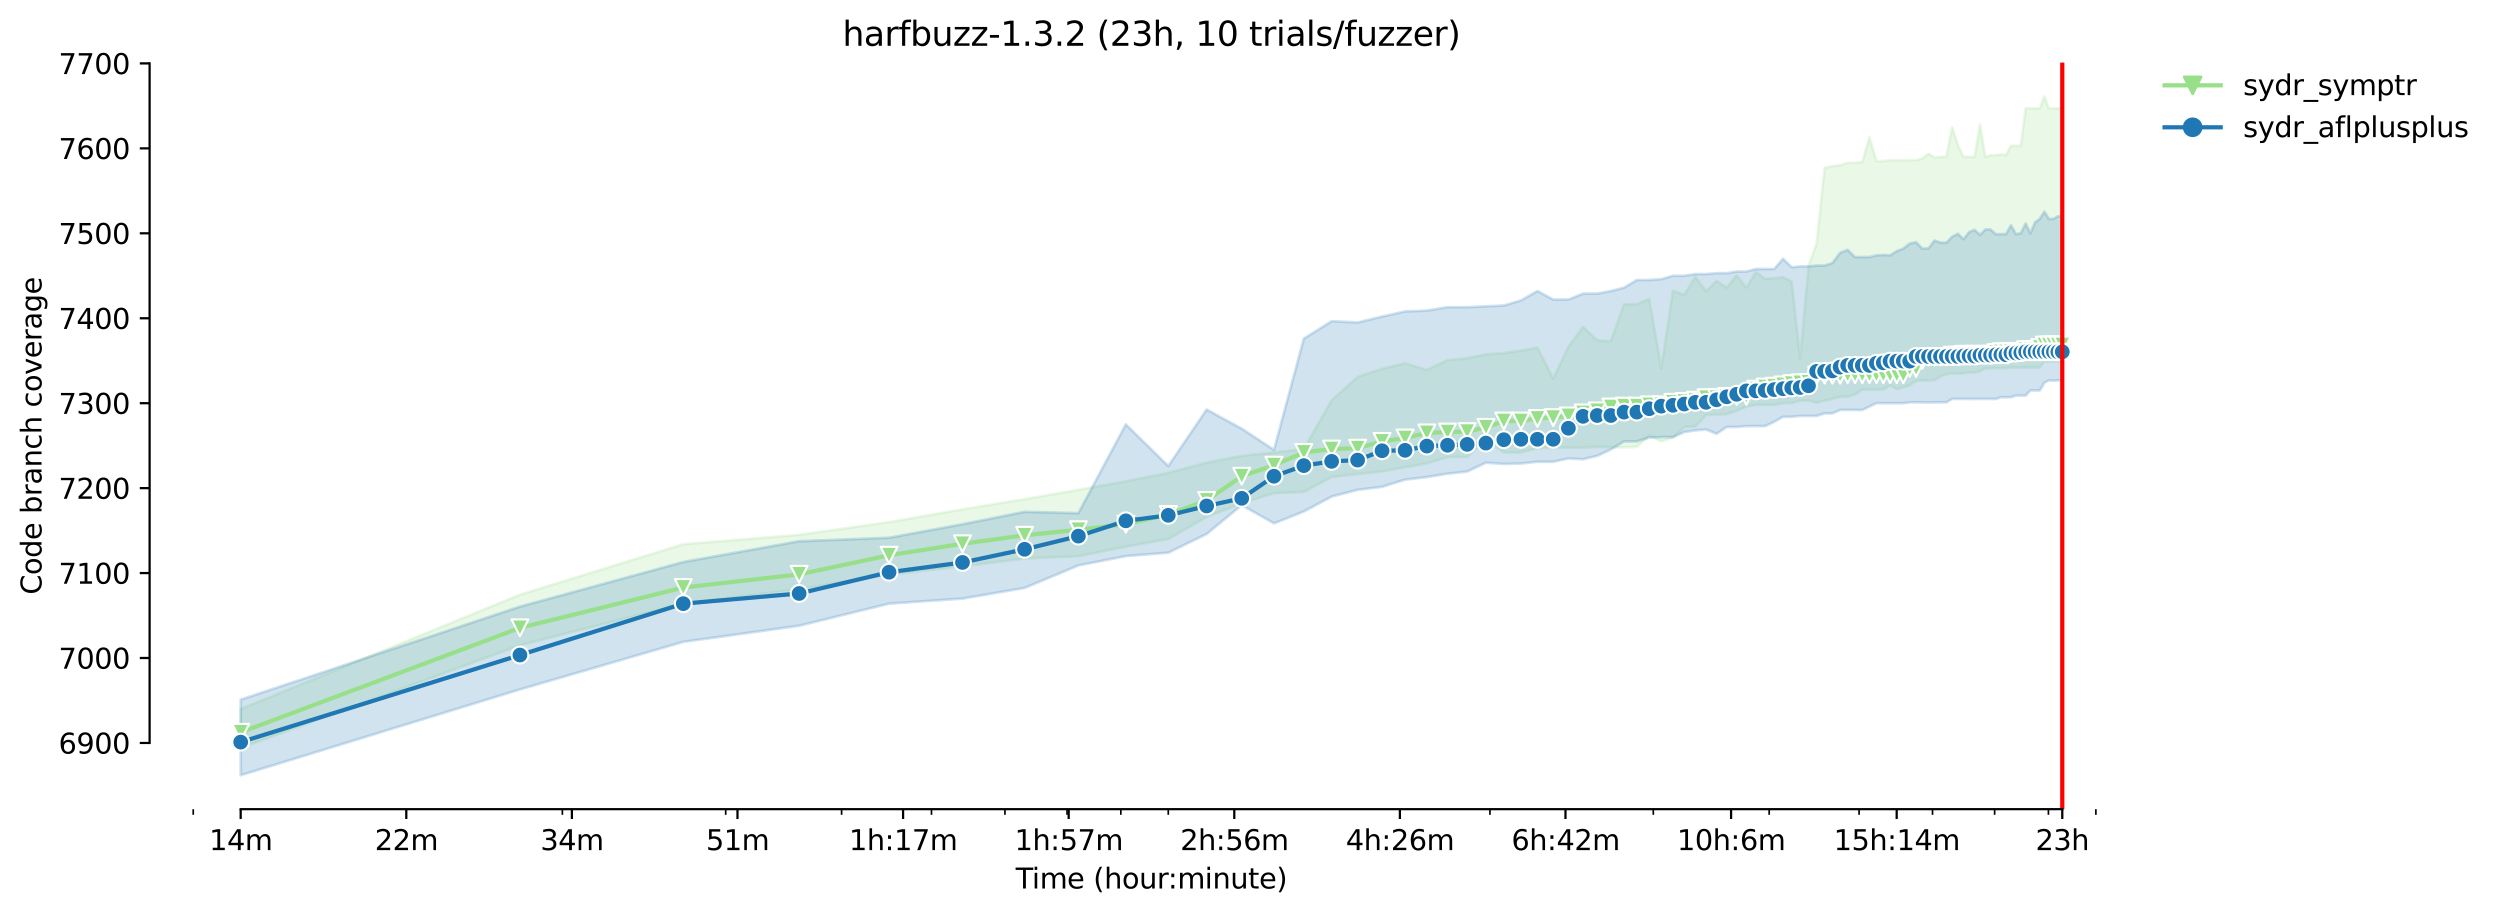 <?xml version="1.0" encoding="utf-8" standalone="no"?>
<!DOCTYPE svg PUBLIC "-//W3C//DTD SVG 1.1//EN"
  "http://www.w3.org/Graphics/SVG/1.1/DTD/svg11.dtd">
<svg height="325.986pt" version="1.1" viewBox="0 0 891.129 325.986" width="891.129pt" xmlns="http://www.w3.org/2000/svg" xmlns:xlink="http://www.w3.org/1999/xlink">
 <defs>
  <style type="text/css">*{stroke-linecap:butt;stroke-linejoin:round;}</style>
 </defs>
 <g id="figure_1">
  <g id="patch_1">
   <path d="M 0 325.986 
L 891.129 325.986 
L 891.129 0 
L 0 0 
z
" style="fill:#ffffff;"/>
  </g>
  <g id="axes_1">
   <g id="patch_2">
    <path d="M 53.328 288.43 
L 767.568 288.43 
L 767.568 22.318 
L 53.328 22.318 
z
" style="fill:#ffffff;"/>
   </g>
   <g id="PolyCollection_1">
    <defs>
     <path d="M 85.794 -73.269 
L 85.794 -59.341 
L 185.326 -95.977 
L 243.55 -110.814 
L 284.859 -115.961 
L 316.902 -121.108 
L 343.082 -124.136 
L 365.218 -126.861 
L 384.392 -127.724 
L 401.305 -131.1 
L 416.435 -133.825 
L 430.121 -141.697 
L 442.615 -146.541 
L 454.109 -150.175 
L 464.751 -150.629 
L 474.658 -155.92 
L 483.925 -156.98 
L 492.631 -157.888 
L 500.838 -159.409 
L 508.602 -160.772 
L 515.968 -163.043 
L 522.974 -163.043 
L 529.654 -169.25 
L 536.037 -164.708 
L 542.148 -164.708 
L 548.01 -166.222 
L 553.642 -166.373 
L 559.061 -166.373 
L 564.284 -166.373 
L 569.323 -166.676 
L 574.191 -166.525 
L 578.899 -166.525 
L 583.458 -166.676 
L 587.877 -170.764 
L 592.164 -168.644 
L 596.326 -170.007 
L 600.371 -173.791 
L 604.306 -173.943 
L 608.135 -178.03 
L 611.865 -178.182 
L 615.501 -178.333 
L 619.046 -179.544 
L 622.507 -181.058 
L 625.885 -181.664 
L 629.187 -181.664 
L 632.414 -181.664 
L 635.57 -182.269 
L 638.658 -182.269 
L 641.681 -183.178 
L 644.642 -183.178 
L 647.543 -182.421 
L 650.387 -183.178 
L 653.175 -183.783 
L 655.91 -184.54 
L 658.594 -184.54 
L 661.229 -185.297 
L 663.817 -187.114 
L 666.358 -187.114 
L 668.855 -187.114 
L 671.31 -187.114 
L 673.724 -188.628 
L 676.097 -187.265 
L 678.432 -187.871 
L 680.73 -188.628 
L 682.991 -190.141 
L 685.217 -190.444 
L 687.41 -190.293 
L 689.569 -190.444 
L 691.696 -191.807 
L 693.793 -192.564 
L 695.859 -192.866 
L 697.896 -192.866 
L 699.904 -192.866 
L 701.885 -193.169 
L 703.839 -193.169 
L 705.766 -193.623 
L 707.668 -194.683 
L 709.545 -194.683 
L 711.398 -194.683 
L 713.227 -194.683 
L 715.033 -194.683 
L 716.817 -194.986 
L 718.579 -194.986 
L 720.32 -194.986 
L 722.04 -194.986 
L 723.739 -194.986 
L 725.418 -194.986 
L 727.078 -194.986 
L 728.72 -197.105 
L 730.342 -197.105 
L 731.947 -197.105 
L 733.533 -197.105 
L 735.103 -197.105 
L 735.103 -287.333 
L 735.103 -287.333 
L 733.533 -287.333 
L 731.947 -287.333 
L 730.342 -287.333 
L 728.72 -291.572 
L 727.078 -287.333 
L 725.418 -287.333 
L 723.739 -287.333 
L 722.04 -287.333 
L 720.32 -274.011 
L 718.579 -274.011 
L 716.817 -274.011 
L 715.033 -270.681 
L 713.227 -270.968 
L 711.398 -270.681 
L 709.545 -270.681 
L 707.668 -270.075 
L 705.766 -281.581 
L 703.839 -270.075 
L 701.885 -270.075 
L 699.904 -270.075 
L 697.896 -274.193 
L 695.859 -280.672 
L 693.793 -270.075 
L 691.696 -270.075 
L 689.569 -269.772 
L 687.41 -271.195 
L 685.217 -269.469 
L 682.991 -268.864 
L 680.73 -268.864 
L 678.432 -268.864 
L 676.097 -268.864 
L 673.724 -268.864 
L 671.31 -268.561 
L 668.855 -268.561 
L 666.358 -277.039 
L 663.817 -268.175 
L 661.229 -267.956 
L 658.594 -267.956 
L 655.91 -267.047 
L 653.175 -266.744 
L 650.387 -266.139 
L 647.543 -239.192 
L 644.642 -231.168 
L 641.681 -198.316 
L 638.658 -225.567 
L 635.57 -227.232 
L 632.414 -226.819 
L 629.187 -226.524 
L 625.885 -229.048 
L 622.507 -223.455 
L 619.046 -227.837 
L 615.501 -223.447 
L 611.865 -225.869 
L 608.135 -222.236 
L 604.306 -227.383 
L 600.371 -220.873 
L 596.326 -222.387 
L 592.164 -194.694 
L 587.877 -219.511 
L 583.458 -217.543 
L 578.899 -217.543 
L 574.191 -204.372 
L 569.323 -204.675 
L 564.284 -209.519 
L 559.061 -202.404 
L 553.642 -191.05 
L 548.01 -202.101 
L 542.148 -201.041 
L 536.037 -200.133 
L 529.654 -199.679 
L 522.974 -198.316 
L 515.968 -197.635 
L 508.602 -194.123 
L 500.838 -196.5 
L 492.631 -194.532 
L 483.925 -191.655 
L 474.658 -183.329 
L 464.751 -165.919 
L 454.109 -164.708 
L 442.615 -163.505 
L 430.121 -161.075 
L 416.435 -157.441 
L 401.305 -154.444 
L 384.392 -151.386 
L 365.218 -148.055 
L 343.082 -144.422 
L 316.902 -139.88 
L 284.859 -135.339 
L 243.55 -132.008 
L 185.326 -113.993 
L 85.794 -73.269 
z
" id="mf563dba534" style="stroke:#98df8a;stroke-opacity:0.2;"/>
    </defs>
    <g clip-path="url(#p1d44a1a2d8)">
     <use style="fill:#98df8a;fill-opacity:0.2;stroke:#98df8a;stroke-opacity:0.2;" x="0" xlink:href="#mf563dba534" y="325.986"/>
    </g>
   </g>
   <g id="PolyCollection_2">
    <defs>
     <path d="M 85.794 -76.6 
L 85.794 -49.652 
L 185.326 -80.233 
L 243.55 -97.188 
L 284.859 -102.941 
L 316.902 -110.814 
L 343.082 -112.619 
L 365.218 -116.415 
L 384.392 -124.439 
L 401.305 -127.769 
L 416.435 -128.961 
L 430.121 -135.641 
L 442.615 -145.936 
L 454.109 -139.426 
L 464.751 -143.665 
L 474.658 -148.964 
L 483.925 -151.386 
L 492.631 -152.446 
L 500.838 -155.019 
L 508.602 -155.927 
L 515.968 -157.139 
L 522.974 -157.896 
L 529.654 -161.044 
L 536.037 -160.621 
L 542.148 -160.772 
L 548.01 -161.378 
L 553.642 -161.378 
L 559.061 -162.581 
L 564.284 -162.286 
L 569.323 -163.497 
L 574.191 -165.768 
L 578.899 -168.644 
L 583.458 -168.644 
L 587.877 -170.007 
L 592.164 -170.158 
L 596.326 -170.158 
L 600.371 -171.975 
L 604.306 -172.58 
L 608.135 -172.883 
L 611.865 -171.369 
L 615.501 -173.791 
L 619.046 -173.791 
L 622.507 -174.094 
L 625.885 -174.094 
L 629.187 -174.094 
L 632.414 -175.608 
L 635.57 -177.425 
L 638.658 -177.425 
L 641.681 -177.728 
L 644.642 -177.728 
L 647.543 -177.728 
L 650.387 -178.636 
L 653.175 -178.636 
L 655.91 -179.847 
L 658.594 -179.847 
L 661.229 -179.847 
L 663.817 -179.847 
L 666.358 -181.058 
L 668.855 -182.269 
L 671.31 -182.269 
L 673.724 -182.269 
L 676.097 -182.269 
L 678.432 -182.269 
L 680.73 -182.572 
L 682.991 -182.572 
L 685.217 -182.572 
L 687.41 -182.534 
L 689.569 -182.572 
L 691.696 -182.572 
L 693.793 -182.572 
L 695.859 -183.783 
L 697.896 -183.783 
L 699.904 -183.783 
L 701.885 -183.76 
L 703.839 -183.783 
L 705.766 -183.783 
L 707.668 -183.783 
L 709.545 -183.783 
L 711.398 -183.772 
L 713.227 -184.389 
L 715.033 -184.389 
L 716.817 -184.389 
L 718.579 -184.994 
L 720.32 -184.994 
L 722.04 -184.994 
L 723.739 -186.811 
L 725.418 -186.811 
L 727.078 -186.811 
L 728.72 -189.536 
L 730.342 -190.444 
L 731.947 -190.293 
L 733.533 -190.444 
L 735.103 -190.293 
L 735.103 -248.88 
L 735.103 -248.88 
L 733.533 -248.88 
L 731.947 -247.972 
L 730.342 -247.972 
L 728.72 -250.546 
L 727.078 -247.972 
L 725.418 -246.761 
L 723.739 -242.825 
L 722.04 -246.341 
L 720.32 -242.825 
L 718.579 -242.522 
L 716.817 -245.701 
L 715.033 -242.522 
L 713.227 -242.522 
L 711.398 -242.522 
L 709.545 -244.187 
L 707.668 -244.187 
L 705.766 -242.265 
L 703.839 -244.078 
L 701.885 -243.279 
L 699.904 -240.705 
L 697.896 -242.674 
L 695.859 -241.614 
L 693.793 -239.494 
L 691.696 -239.494 
L 689.569 -240.251 
L 687.41 -237.439 
L 685.217 -237.375 
L 682.991 -239.646 
L 680.73 -239.192 
L 678.432 -237.375 
L 676.097 -236.467 
L 673.724 -234.953 
L 671.31 -235.104 
L 668.855 -234.953 
L 666.358 -234.347 
L 663.817 -234.347 
L 661.229 -234.347 
L 658.594 -236.921 
L 655.91 -235.861 
L 653.175 -232.228 
L 650.387 -231.319 
L 647.543 -231.319 
L 644.642 -231.017 
L 641.681 -231.017 
L 638.658 -230.714 
L 635.57 -233.742 
L 632.414 -230.108 
L 629.187 -230.108 
L 625.885 -230.108 
L 622.507 -229.2 
L 619.046 -229.2 
L 615.501 -228.594 
L 611.865 -228.594 
L 608.135 -228.292 
L 604.306 -228.292 
L 600.371 -227.686 
L 596.326 -227.686 
L 592.164 -226.475 
L 587.877 -226.172 
L 583.458 -226.172 
L 578.899 -223.447 
L 574.191 -222.236 
L 569.323 -221.328 
L 564.284 -221.328 
L 559.061 -219.208 
L 553.642 -219.208 
L 548.01 -222.236 
L 542.148 -218.905 
L 536.037 -217.089 
L 529.654 -216.786 
L 522.974 -216.483 
L 515.968 -216.483 
L 508.602 -215.272 
L 500.838 -214.969 
L 492.631 -213.153 
L 483.925 -211.033 
L 474.658 -211.487 
L 464.751 -205.28 
L 454.109 -165.616 
L 442.615 -173.186 
L 430.121 -179.998 
L 416.435 -159.864 
L 401.305 -174.7 
L 384.392 -143.059 
L 365.218 -143.54 
L 343.082 -139.123 
L 316.902 -134.294 
L 284.859 -133.068 
L 243.55 -125.65 
L 185.326 -109.754 
L 85.794 -76.6 
z
" id="m281784e621" style="stroke:#1f77b4;stroke-opacity:0.2;"/>
    </defs>
    <g clip-path="url(#p1d44a1a2d8)">
     <use style="fill:#1f77b4;fill-opacity:0.2;stroke:#1f77b4;stroke-opacity:0.2;" x="0" xlink:href="#m281784e621" y="325.986"/>
    </g>
   </g>
   <g id="matplotlib.axis_1">
    <g id="xtick_1">
     <g id="line2d_1">
      <defs>
       <path d="M 0 0 
L 0 3.5 
" id="md21b3dcec5" style="stroke:#000000;stroke-width:0.8;"/>
      </defs>
      <g>
       <use style="stroke:#000000;stroke-width:0.8;" x="85.794" xlink:href="#md21b3dcec5" y="288.43"/>
      </g>
     </g>
     <g id="text_1">
      <!-- 14m -->
      <g transform="translate(74.561 303.029)scale(0.1 -0.1)">
       <defs>
        <path d="M 794 531 
L 1825 531 
L 1825 4091 
L 703 3866 
L 703 4441 
L 1819 4666 
L 2450 4666 
L 2450 531 
L 3481 531 
L 3481 0 
L 794 0 
L 794 531 
z
" id="DejaVuSans-31" transform="scale(0.016)"/>
        <path d="M 2419 4116 
L 825 1625 
L 2419 1625 
L 2419 4116 
z
M 2253 4666 
L 3047 4666 
L 3047 1625 
L 3713 1625 
L 3713 1100 
L 3047 1100 
L 3047 0 
L 2419 0 
L 2419 1100 
L 313 1100 
L 313 1709 
L 2253 4666 
z
" id="DejaVuSans-34" transform="scale(0.016)"/>
        <path d="M 3328 2828 
Q 3544 3216 3844 3400 
Q 4144 3584 4550 3584 
Q 5097 3584 5394 3201 
Q 5691 2819 5691 2113 
L 5691 0 
L 5113 0 
L 5113 2094 
Q 5113 2597 4934 2840 
Q 4756 3084 4391 3084 
Q 3944 3084 3684 2787 
Q 3425 2491 3425 1978 
L 3425 0 
L 2847 0 
L 2847 2094 
Q 2847 2600 2669 2842 
Q 2491 3084 2119 3084 
Q 1678 3084 1418 2786 
Q 1159 2488 1159 1978 
L 1159 0 
L 581 0 
L 581 3500 
L 1159 3500 
L 1159 2956 
Q 1356 3278 1631 3431 
Q 1906 3584 2284 3584 
Q 2666 3584 2933 3390 
Q 3200 3197 3328 2828 
z
" id="DejaVuSans-6d" transform="scale(0.016)"/>
       </defs>
       <use xlink:href="#DejaVuSans-31"/>
       <use x="63.623" xlink:href="#DejaVuSans-34"/>
       <use x="127.246" xlink:href="#DejaVuSans-6d"/>
      </g>
     </g>
    </g>
    <g id="xtick_2">
     <g id="line2d_2">
      <g>
       <use style="stroke:#000000;stroke-width:0.8;" x="144.822" xlink:href="#md21b3dcec5" y="288.43"/>
      </g>
     </g>
     <g id="text_2">
      <!-- 22m -->
      <g transform="translate(133.589 303.029)scale(0.1 -0.1)">
       <defs>
        <path d="M 1228 531 
L 3431 531 
L 3431 0 
L 469 0 
L 469 531 
Q 828 903 1448 1529 
Q 2069 2156 2228 2338 
Q 2531 2678 2651 2914 
Q 2772 3150 2772 3378 
Q 2772 3750 2511 3984 
Q 2250 4219 1831 4219 
Q 1534 4219 1204 4116 
Q 875 4013 500 3803 
L 500 4441 
Q 881 4594 1212 4672 
Q 1544 4750 1819 4750 
Q 2544 4750 2975 4387 
Q 3406 4025 3406 3419 
Q 3406 3131 3298 2873 
Q 3191 2616 2906 2266 
Q 2828 2175 2409 1742 
Q 1991 1309 1228 531 
z
" id="DejaVuSans-32" transform="scale(0.016)"/>
       </defs>
       <use xlink:href="#DejaVuSans-32"/>
       <use x="63.623" xlink:href="#DejaVuSans-32"/>
       <use x="127.246" xlink:href="#DejaVuSans-6d"/>
      </g>
     </g>
    </g>
    <g id="xtick_3">
     <g id="line2d_3">
      <g>
       <use style="stroke:#000000;stroke-width:0.8;" x="203.85" xlink:href="#md21b3dcec5" y="288.43"/>
      </g>
     </g>
     <g id="text_3">
      <!-- 34m -->
      <g transform="translate(192.617 303.029)scale(0.1 -0.1)">
       <defs>
        <path d="M 2597 2516 
Q 3050 2419 3304 2112 
Q 3559 1806 3559 1356 
Q 3559 666 3084 287 
Q 2609 -91 1734 -91 
Q 1441 -91 1130 -33 
Q 819 25 488 141 
L 488 750 
Q 750 597 1062 519 
Q 1375 441 1716 441 
Q 2309 441 2620 675 
Q 2931 909 2931 1356 
Q 2931 1769 2642 2001 
Q 2353 2234 1838 2234 
L 1294 2234 
L 1294 2753 
L 1863 2753 
Q 2328 2753 2575 2939 
Q 2822 3125 2822 3475 
Q 2822 3834 2567 4026 
Q 2313 4219 1838 4219 
Q 1578 4219 1281 4162 
Q 984 4106 628 3988 
L 628 4550 
Q 988 4650 1302 4700 
Q 1616 4750 1894 4750 
Q 2613 4750 3031 4423 
Q 3450 4097 3450 3541 
Q 3450 3153 3228 2886 
Q 3006 2619 2597 2516 
z
" id="DejaVuSans-33" transform="scale(0.016)"/>
       </defs>
       <use xlink:href="#DejaVuSans-33"/>
       <use x="63.623" xlink:href="#DejaVuSans-34"/>
       <use x="127.246" xlink:href="#DejaVuSans-6d"/>
      </g>
     </g>
    </g>
    <g id="xtick_4">
     <g id="line2d_4">
      <g>
       <use style="stroke:#000000;stroke-width:0.8;" x="262.878" xlink:href="#md21b3dcec5" y="288.43"/>
      </g>
     </g>
     <g id="text_4">
      <!-- 51m -->
      <g transform="translate(251.646 303.029)scale(0.1 -0.1)">
       <defs>
        <path d="M 691 4666 
L 3169 4666 
L 3169 4134 
L 1269 4134 
L 1269 2991 
Q 1406 3038 1543 3061 
Q 1681 3084 1819 3084 
Q 2600 3084 3056 2656 
Q 3513 2228 3513 1497 
Q 3513 744 3044 326 
Q 2575 -91 1722 -91 
Q 1428 -91 1123 -41 
Q 819 9 494 109 
L 494 744 
Q 775 591 1075 516 
Q 1375 441 1709 441 
Q 2250 441 2565 725 
Q 2881 1009 2881 1497 
Q 2881 1984 2565 2268 
Q 2250 2553 1709 2553 
Q 1456 2553 1204 2497 
Q 953 2441 691 2322 
L 691 4666 
z
" id="DejaVuSans-35" transform="scale(0.016)"/>
       </defs>
       <use xlink:href="#DejaVuSans-35"/>
       <use x="63.623" xlink:href="#DejaVuSans-31"/>
       <use x="127.246" xlink:href="#DejaVuSans-6d"/>
      </g>
     </g>
    </g>
    <g id="xtick_5">
     <g id="line2d_5">
      <g>
       <use style="stroke:#000000;stroke-width:0.8;" x="321.907" xlink:href="#md21b3dcec5" y="288.43"/>
      </g>
     </g>
     <g id="text_5">
      <!-- 1h:17m -->
      <g transform="translate(302.639 303.029)scale(0.1 -0.1)">
       <defs>
        <path d="M 3513 2113 
L 3513 0 
L 2938 0 
L 2938 2094 
Q 2938 2591 2744 2837 
Q 2550 3084 2163 3084 
Q 1697 3084 1428 2787 
Q 1159 2491 1159 1978 
L 1159 0 
L 581 0 
L 581 4863 
L 1159 4863 
L 1159 2956 
Q 1366 3272 1645 3428 
Q 1925 3584 2291 3584 
Q 2894 3584 3203 3211 
Q 3513 2838 3513 2113 
z
" id="DejaVuSans-68" transform="scale(0.016)"/>
        <path d="M 750 794 
L 1409 794 
L 1409 0 
L 750 0 
L 750 794 
z
M 750 3309 
L 1409 3309 
L 1409 2516 
L 750 2516 
L 750 3309 
z
" id="DejaVuSans-3a" transform="scale(0.016)"/>
        <path d="M 525 4666 
L 3525 4666 
L 3525 4397 
L 1831 0 
L 1172 0 
L 2766 4134 
L 525 4134 
L 525 4666 
z
" id="DejaVuSans-37" transform="scale(0.016)"/>
       </defs>
       <use xlink:href="#DejaVuSans-31"/>
       <use x="63.623" xlink:href="#DejaVuSans-68"/>
       <use x="127.002" xlink:href="#DejaVuSans-3a"/>
       <use x="160.693" xlink:href="#DejaVuSans-31"/>
       <use x="224.316" xlink:href="#DejaVuSans-37"/>
       <use x="287.939" xlink:href="#DejaVuSans-6d"/>
      </g>
     </g>
    </g>
    <g id="xtick_6">
     <g id="line2d_6">
      <g>
       <use style="stroke:#000000;stroke-width:0.8;" x="380.935" xlink:href="#md21b3dcec5" y="288.43"/>
      </g>
     </g>
     <g id="text_6">
      <!-- 1h:57m -->
      <g transform="translate(361.668 303.029)scale(0.1 -0.1)">
       <use xlink:href="#DejaVuSans-31"/>
       <use x="63.623" xlink:href="#DejaVuSans-68"/>
       <use x="127.002" xlink:href="#DejaVuSans-3a"/>
       <use x="160.693" xlink:href="#DejaVuSans-35"/>
       <use x="224.316" xlink:href="#DejaVuSans-37"/>
       <use x="287.939" xlink:href="#DejaVuSans-6d"/>
      </g>
     </g>
    </g>
    <g id="xtick_7">
     <g id="line2d_7">
      <g>
       <use style="stroke:#000000;stroke-width:0.8;" x="439.963" xlink:href="#md21b3dcec5" y="288.43"/>
      </g>
     </g>
     <g id="text_7">
      <!-- 2h:56m -->
      <g transform="translate(420.696 303.029)scale(0.1 -0.1)">
       <defs>
        <path d="M 2113 2584 
Q 1688 2584 1439 2293 
Q 1191 2003 1191 1497 
Q 1191 994 1439 701 
Q 1688 409 2113 409 
Q 2538 409 2786 701 
Q 3034 994 3034 1497 
Q 3034 2003 2786 2293 
Q 2538 2584 2113 2584 
z
M 3366 4563 
L 3366 3988 
Q 3128 4100 2886 4159 
Q 2644 4219 2406 4219 
Q 1781 4219 1451 3797 
Q 1122 3375 1075 2522 
Q 1259 2794 1537 2939 
Q 1816 3084 2150 3084 
Q 2853 3084 3261 2657 
Q 3669 2231 3669 1497 
Q 3669 778 3244 343 
Q 2819 -91 2113 -91 
Q 1303 -91 875 529 
Q 447 1150 447 2328 
Q 447 3434 972 4092 
Q 1497 4750 2381 4750 
Q 2619 4750 2861 4703 
Q 3103 4656 3366 4563 
z
" id="DejaVuSans-36" transform="scale(0.016)"/>
       </defs>
       <use xlink:href="#DejaVuSans-32"/>
       <use x="63.623" xlink:href="#DejaVuSans-68"/>
       <use x="127.002" xlink:href="#DejaVuSans-3a"/>
       <use x="160.693" xlink:href="#DejaVuSans-35"/>
       <use x="224.316" xlink:href="#DejaVuSans-36"/>
       <use x="287.939" xlink:href="#DejaVuSans-6d"/>
      </g>
     </g>
    </g>
    <g id="xtick_8">
     <g id="line2d_8">
      <g>
       <use style="stroke:#000000;stroke-width:0.8;" x="498.991" xlink:href="#md21b3dcec5" y="288.43"/>
      </g>
     </g>
     <g id="text_8">
      <!-- 4h:26m -->
      <g transform="translate(479.724 303.029)scale(0.1 -0.1)">
       <use xlink:href="#DejaVuSans-34"/>
       <use x="63.623" xlink:href="#DejaVuSans-68"/>
       <use x="127.002" xlink:href="#DejaVuSans-3a"/>
       <use x="160.693" xlink:href="#DejaVuSans-32"/>
       <use x="224.316" xlink:href="#DejaVuSans-36"/>
       <use x="287.939" xlink:href="#DejaVuSans-6d"/>
      </g>
     </g>
    </g>
    <g id="xtick_9">
     <g id="line2d_9">
      <g>
       <use style="stroke:#000000;stroke-width:0.8;" x="558.02" xlink:href="#md21b3dcec5" y="288.43"/>
      </g>
     </g>
     <g id="text_9">
      <!-- 6h:42m -->
      <g transform="translate(538.752 303.029)scale(0.1 -0.1)">
       <use xlink:href="#DejaVuSans-36"/>
       <use x="63.623" xlink:href="#DejaVuSans-68"/>
       <use x="127.002" xlink:href="#DejaVuSans-3a"/>
       <use x="160.693" xlink:href="#DejaVuSans-34"/>
       <use x="224.316" xlink:href="#DejaVuSans-32"/>
       <use x="287.939" xlink:href="#DejaVuSans-6d"/>
      </g>
     </g>
    </g>
    <g id="xtick_10">
     <g id="line2d_10">
      <g>
       <use style="stroke:#000000;stroke-width:0.8;" x="617.048" xlink:href="#md21b3dcec5" y="288.43"/>
      </g>
     </g>
     <g id="text_10">
      <!-- 10h:6m -->
      <g transform="translate(597.781 303.029)scale(0.1 -0.1)">
       <defs>
        <path d="M 2034 4250 
Q 1547 4250 1301 3770 
Q 1056 3291 1056 2328 
Q 1056 1369 1301 889 
Q 1547 409 2034 409 
Q 2525 409 2770 889 
Q 3016 1369 3016 2328 
Q 3016 3291 2770 3770 
Q 2525 4250 2034 4250 
z
M 2034 4750 
Q 2819 4750 3233 4129 
Q 3647 3509 3647 2328 
Q 3647 1150 3233 529 
Q 2819 -91 2034 -91 
Q 1250 -91 836 529 
Q 422 1150 422 2328 
Q 422 3509 836 4129 
Q 1250 4750 2034 4750 
z
" id="DejaVuSans-30" transform="scale(0.016)"/>
       </defs>
       <use xlink:href="#DejaVuSans-31"/>
       <use x="63.623" xlink:href="#DejaVuSans-30"/>
       <use x="127.246" xlink:href="#DejaVuSans-68"/>
       <use x="190.625" xlink:href="#DejaVuSans-3a"/>
       <use x="224.316" xlink:href="#DejaVuSans-36"/>
       <use x="287.939" xlink:href="#DejaVuSans-6d"/>
      </g>
     </g>
    </g>
    <g id="xtick_11">
     <g id="line2d_11">
      <g>
       <use style="stroke:#000000;stroke-width:0.8;" x="676.076" xlink:href="#md21b3dcec5" y="288.43"/>
      </g>
     </g>
     <g id="text_11">
      <!-- 15h:14m -->
      <g transform="translate(653.628 303.029)scale(0.1 -0.1)">
       <use xlink:href="#DejaVuSans-31"/>
       <use x="63.623" xlink:href="#DejaVuSans-35"/>
       <use x="127.246" xlink:href="#DejaVuSans-68"/>
       <use x="190.625" xlink:href="#DejaVuSans-3a"/>
       <use x="224.316" xlink:href="#DejaVuSans-31"/>
       <use x="287.939" xlink:href="#DejaVuSans-34"/>
       <use x="351.562" xlink:href="#DejaVuSans-6d"/>
      </g>
     </g>
    </g>
    <g id="xtick_12">
     <g id="line2d_12">
      <g>
       <use style="stroke:#000000;stroke-width:0.8;" x="735.104" xlink:href="#md21b3dcec5" y="288.43"/>
      </g>
     </g>
     <g id="text_12">
      <!-- 23h -->
      <g transform="translate(725.573 303.029)scale(0.1 -0.1)">
       <use xlink:href="#DejaVuSans-32"/>
       <use x="63.623" xlink:href="#DejaVuSans-33"/>
       <use x="127.246" xlink:href="#DejaVuSans-68"/>
      </g>
     </g>
    </g>
    <g id="xtick_13">
     <g id="line2d_13">
      <defs>
       <path d="M 0 0 
L 0 2 
" id="m5ed1733e4b" style="stroke:#000000;stroke-width:0.6;"/>
      </defs>
      <g>
       <use style="stroke:#000000;stroke-width:0.6;" x="68.88" xlink:href="#m5ed1733e4b" y="288.43"/>
      </g>
     </g>
    </g>
    <g id="xtick_14">
     <g id="line2d_14">
      <g>
       <use style="stroke:#000000;stroke-width:0.6;" x="200.456" xlink:href="#m5ed1733e4b" y="288.43"/>
      </g>
     </g>
    </g>
    <g id="xtick_15">
     <g id="line2d_15">
      <g>
       <use style="stroke:#000000;stroke-width:0.6;" x="258.679" xlink:href="#m5ed1733e4b" y="288.43"/>
      </g>
     </g>
    </g>
    <g id="xtick_16">
     <g id="line2d_16">
      <g>
       <use style="stroke:#000000;stroke-width:0.6;" x="299.989" xlink:href="#m5ed1733e4b" y="288.43"/>
      </g>
     </g>
    </g>
    <g id="xtick_17">
     <g id="line2d_17">
      <g>
       <use style="stroke:#000000;stroke-width:0.6;" x="332.031" xlink:href="#m5ed1733e4b" y="288.43"/>
      </g>
     </g>
    </g>
    <g id="xtick_18">
     <g id="line2d_18">
      <g>
       <use style="stroke:#000000;stroke-width:0.6;" x="358.212" xlink:href="#m5ed1733e4b" y="288.43"/>
      </g>
     </g>
    </g>
    <g id="xtick_19">
     <g id="line2d_19">
      <g>
       <use style="stroke:#000000;stroke-width:0.6;" x="380.347" xlink:href="#m5ed1733e4b" y="288.43"/>
      </g>
     </g>
    </g>
    <g id="xtick_20">
     <g id="line2d_20">
      <g>
       <use style="stroke:#000000;stroke-width:0.6;" x="399.522" xlink:href="#m5ed1733e4b" y="288.43"/>
      </g>
     </g>
    </g>
    <g id="xtick_21">
     <g id="line2d_21">
      <g>
       <use style="stroke:#000000;stroke-width:0.6;" x="416.435" xlink:href="#m5ed1733e4b" y="288.43"/>
      </g>
     </g>
    </g>
    <g id="xtick_22">
     <g id="line2d_22">
      <g>
       <use style="stroke:#000000;stroke-width:0.6;" x="531.097" xlink:href="#m5ed1733e4b" y="288.43"/>
      </g>
     </g>
    </g>
    <g id="xtick_23">
     <g id="line2d_23">
      <g>
       <use style="stroke:#000000;stroke-width:0.6;" x="589.32" xlink:href="#m5ed1733e4b" y="288.43"/>
      </g>
     </g>
    </g>
    <g id="xtick_24">
     <g id="line2d_24">
      <g>
       <use style="stroke:#000000;stroke-width:0.6;" x="630.63" xlink:href="#m5ed1733e4b" y="288.43"/>
      </g>
     </g>
    </g>
    <g id="xtick_25">
     <g id="line2d_25">
      <g>
       <use style="stroke:#000000;stroke-width:0.6;" x="662.672" xlink:href="#m5ed1733e4b" y="288.43"/>
      </g>
     </g>
    </g>
    <g id="xtick_26">
     <g id="line2d_26">
      <g>
       <use style="stroke:#000000;stroke-width:0.6;" x="688.853" xlink:href="#m5ed1733e4b" y="288.43"/>
      </g>
     </g>
    </g>
    <g id="xtick_27">
     <g id="line2d_27">
      <g>
       <use style="stroke:#000000;stroke-width:0.6;" x="710.988" xlink:href="#m5ed1733e4b" y="288.43"/>
      </g>
     </g>
    </g>
    <g id="xtick_28">
     <g id="line2d_28">
      <g>
       <use style="stroke:#000000;stroke-width:0.6;" x="730.163" xlink:href="#m5ed1733e4b" y="288.43"/>
      </g>
     </g>
    </g>
    <g id="xtick_29">
     <g id="line2d_29">
      <g>
       <use style="stroke:#000000;stroke-width:0.6;" x="747.076" xlink:href="#m5ed1733e4b" y="288.43"/>
      </g>
     </g>
    </g>
    <g id="text_13">
     <!-- Time (hour:minute) -->
     <g transform="translate(362.041 316.707)scale(0.1 -0.1)">
      <defs>
       <path d="M -19 4666 
L 3928 4666 
L 3928 4134 
L 2272 4134 
L 2272 0 
L 1638 0 
L 1638 4134 
L -19 4134 
L -19 4666 
z
" id="DejaVuSans-54" transform="scale(0.016)"/>
       <path d="M 603 3500 
L 1178 3500 
L 1178 0 
L 603 0 
L 603 3500 
z
M 603 4863 
L 1178 4863 
L 1178 4134 
L 603 4134 
L 603 4863 
z
" id="DejaVuSans-69" transform="scale(0.016)"/>
       <path d="M 3597 1894 
L 3597 1613 
L 953 1613 
Q 991 1019 1311 708 
Q 1631 397 2203 397 
Q 2534 397 2845 478 
Q 3156 559 3463 722 
L 3463 178 
Q 3153 47 2828 -22 
Q 2503 -91 2169 -91 
Q 1331 -91 842 396 
Q 353 884 353 1716 
Q 353 2575 817 3079 
Q 1281 3584 2069 3584 
Q 2775 3584 3186 3129 
Q 3597 2675 3597 1894 
z
M 3022 2063 
Q 3016 2534 2758 2815 
Q 2500 3097 2075 3097 
Q 1594 3097 1305 2825 
Q 1016 2553 972 2059 
L 3022 2063 
z
" id="DejaVuSans-65" transform="scale(0.016)"/>
       <path id="DejaVuSans-20" transform="scale(0.016)"/>
       <path d="M 1984 4856 
Q 1566 4138 1362 3434 
Q 1159 2731 1159 2009 
Q 1159 1288 1364 580 
Q 1569 -128 1984 -844 
L 1484 -844 
Q 1016 -109 783 600 
Q 550 1309 550 2009 
Q 550 2706 781 3412 
Q 1013 4119 1484 4856 
L 1984 4856 
z
" id="DejaVuSans-28" transform="scale(0.016)"/>
       <path d="M 1959 3097 
Q 1497 3097 1228 2736 
Q 959 2375 959 1747 
Q 959 1119 1226 758 
Q 1494 397 1959 397 
Q 2419 397 2687 759 
Q 2956 1122 2956 1747 
Q 2956 2369 2687 2733 
Q 2419 3097 1959 3097 
z
M 1959 3584 
Q 2709 3584 3137 3096 
Q 3566 2609 3566 1747 
Q 3566 888 3137 398 
Q 2709 -91 1959 -91 
Q 1206 -91 779 398 
Q 353 888 353 1747 
Q 353 2609 779 3096 
Q 1206 3584 1959 3584 
z
" id="DejaVuSans-6f" transform="scale(0.016)"/>
       <path d="M 544 1381 
L 544 3500 
L 1119 3500 
L 1119 1403 
Q 1119 906 1312 657 
Q 1506 409 1894 409 
Q 2359 409 2629 706 
Q 2900 1003 2900 1516 
L 2900 3500 
L 3475 3500 
L 3475 0 
L 2900 0 
L 2900 538 
Q 2691 219 2414 64 
Q 2138 -91 1772 -91 
Q 1169 -91 856 284 
Q 544 659 544 1381 
z
M 1991 3584 
L 1991 3584 
z
" id="DejaVuSans-75" transform="scale(0.016)"/>
       <path d="M 2631 2963 
Q 2534 3019 2420 3045 
Q 2306 3072 2169 3072 
Q 1681 3072 1420 2755 
Q 1159 2438 1159 1844 
L 1159 0 
L 581 0 
L 581 3500 
L 1159 3500 
L 1159 2956 
Q 1341 3275 1631 3429 
Q 1922 3584 2338 3584 
Q 2397 3584 2469 3576 
Q 2541 3569 2628 3553 
L 2631 2963 
z
" id="DejaVuSans-72" transform="scale(0.016)"/>
       <path d="M 3513 2113 
L 3513 0 
L 2938 0 
L 2938 2094 
Q 2938 2591 2744 2837 
Q 2550 3084 2163 3084 
Q 1697 3084 1428 2787 
Q 1159 2491 1159 1978 
L 1159 0 
L 581 0 
L 581 3500 
L 1159 3500 
L 1159 2956 
Q 1366 3272 1645 3428 
Q 1925 3584 2291 3584 
Q 2894 3584 3203 3211 
Q 3513 2838 3513 2113 
z
" id="DejaVuSans-6e" transform="scale(0.016)"/>
       <path d="M 1172 4494 
L 1172 3500 
L 2356 3500 
L 2356 3053 
L 1172 3053 
L 1172 1153 
Q 1172 725 1289 603 
Q 1406 481 1766 481 
L 2356 481 
L 2356 0 
L 1766 0 
Q 1100 0 847 248 
Q 594 497 594 1153 
L 594 3053 
L 172 3053 
L 172 3500 
L 594 3500 
L 594 4494 
L 1172 4494 
z
" id="DejaVuSans-74" transform="scale(0.016)"/>
       <path d="M 513 4856 
L 1013 4856 
Q 1481 4119 1714 3412 
Q 1947 2706 1947 2009 
Q 1947 1309 1714 600 
Q 1481 -109 1013 -844 
L 513 -844 
Q 928 -128 1133 580 
Q 1338 1288 1338 2009 
Q 1338 2731 1133 3434 
Q 928 4138 513 4856 
z
" id="DejaVuSans-29" transform="scale(0.016)"/>
      </defs>
      <use xlink:href="#DejaVuSans-54"/>
      <use x="57.959" xlink:href="#DejaVuSans-69"/>
      <use x="85.742" xlink:href="#DejaVuSans-6d"/>
      <use x="183.154" xlink:href="#DejaVuSans-65"/>
      <use x="244.678" xlink:href="#DejaVuSans-20"/>
      <use x="276.465" xlink:href="#DejaVuSans-28"/>
      <use x="315.479" xlink:href="#DejaVuSans-68"/>
      <use x="378.857" xlink:href="#DejaVuSans-6f"/>
      <use x="440.039" xlink:href="#DejaVuSans-75"/>
      <use x="503.418" xlink:href="#DejaVuSans-72"/>
      <use x="542.781" xlink:href="#DejaVuSans-3a"/>
      <use x="576.473" xlink:href="#DejaVuSans-6d"/>
      <use x="673.885" xlink:href="#DejaVuSans-69"/>
      <use x="701.668" xlink:href="#DejaVuSans-6e"/>
      <use x="765.047" xlink:href="#DejaVuSans-75"/>
      <use x="828.426" xlink:href="#DejaVuSans-74"/>
      <use x="867.635" xlink:href="#DejaVuSans-65"/>
      <use x="929.158" xlink:href="#DejaVuSans-29"/>
     </g>
    </g>
   </g>
   <g id="matplotlib.axis_2">
    <g id="ytick_1">
     <g id="line2d_30">
      <defs>
       <path d="M 0 0 
L -3.5 0 
" id="m8a41f1469f" style="stroke:#000000;stroke-width:0.8;"/>
      </defs>
      <g>
       <use style="stroke:#000000;stroke-width:0.8;" x="53.328" xlink:href="#m8a41f1469f" y="264.829"/>
      </g>
     </g>
     <g id="text_14">
      <!-- 6900 -->
      <g transform="translate(20.878 268.628)scale(0.1 -0.1)">
       <defs>
        <path d="M 703 97 
L 703 672 
Q 941 559 1184 500 
Q 1428 441 1663 441 
Q 2288 441 2617 861 
Q 2947 1281 2994 2138 
Q 2813 1869 2534 1725 
Q 2256 1581 1919 1581 
Q 1219 1581 811 2004 
Q 403 2428 403 3163 
Q 403 3881 828 4315 
Q 1253 4750 1959 4750 
Q 2769 4750 3195 4129 
Q 3622 3509 3622 2328 
Q 3622 1225 3098 567 
Q 2575 -91 1691 -91 
Q 1453 -91 1209 -44 
Q 966 3 703 97 
z
M 1959 2075 
Q 2384 2075 2632 2365 
Q 2881 2656 2881 3163 
Q 2881 3666 2632 3958 
Q 2384 4250 1959 4250 
Q 1534 4250 1286 3958 
Q 1038 3666 1038 3163 
Q 1038 2656 1286 2365 
Q 1534 2075 1959 2075 
z
" id="DejaVuSans-39" transform="scale(0.016)"/>
       </defs>
       <use xlink:href="#DejaVuSans-36"/>
       <use x="63.623" xlink:href="#DejaVuSans-39"/>
       <use x="127.246" xlink:href="#DejaVuSans-30"/>
       <use x="190.869" xlink:href="#DejaVuSans-30"/>
      </g>
     </g>
    </g>
    <g id="ytick_2">
     <g id="line2d_31">
      <g>
       <use style="stroke:#000000;stroke-width:0.8;" x="53.328" xlink:href="#m8a41f1469f" y="234.551"/>
      </g>
     </g>
     <g id="text_15">
      <!-- 7000 -->
      <g transform="translate(20.878 238.35)scale(0.1 -0.1)">
       <use xlink:href="#DejaVuSans-37"/>
       <use x="63.623" xlink:href="#DejaVuSans-30"/>
       <use x="127.246" xlink:href="#DejaVuSans-30"/>
       <use x="190.869" xlink:href="#DejaVuSans-30"/>
      </g>
     </g>
    </g>
    <g id="ytick_3">
     <g id="line2d_32">
      <g>
       <use style="stroke:#000000;stroke-width:0.8;" x="53.328" xlink:href="#m8a41f1469f" y="204.273"/>
      </g>
     </g>
     <g id="text_16">
      <!-- 7100 -->
      <g transform="translate(20.878 208.072)scale(0.1 -0.1)">
       <use xlink:href="#DejaVuSans-37"/>
       <use x="63.623" xlink:href="#DejaVuSans-31"/>
       <use x="127.246" xlink:href="#DejaVuSans-30"/>
       <use x="190.869" xlink:href="#DejaVuSans-30"/>
      </g>
     </g>
    </g>
    <g id="ytick_4">
     <g id="line2d_33">
      <g>
       <use style="stroke:#000000;stroke-width:0.8;" x="53.328" xlink:href="#m8a41f1469f" y="173.995"/>
      </g>
     </g>
     <g id="text_17">
      <!-- 7200 -->
      <g transform="translate(20.878 177.794)scale(0.1 -0.1)">
       <use xlink:href="#DejaVuSans-37"/>
       <use x="63.623" xlink:href="#DejaVuSans-32"/>
       <use x="127.246" xlink:href="#DejaVuSans-30"/>
       <use x="190.869" xlink:href="#DejaVuSans-30"/>
      </g>
     </g>
    </g>
    <g id="ytick_5">
     <g id="line2d_34">
      <g>
       <use style="stroke:#000000;stroke-width:0.8;" x="53.328" xlink:href="#m8a41f1469f" y="143.717"/>
      </g>
     </g>
     <g id="text_18">
      <!-- 7300 -->
      <g transform="translate(20.878 147.516)scale(0.1 -0.1)">
       <use xlink:href="#DejaVuSans-37"/>
       <use x="63.623" xlink:href="#DejaVuSans-33"/>
       <use x="127.246" xlink:href="#DejaVuSans-30"/>
       <use x="190.869" xlink:href="#DejaVuSans-30"/>
      </g>
     </g>
    </g>
    <g id="ytick_6">
     <g id="line2d_35">
      <g>
       <use style="stroke:#000000;stroke-width:0.8;" x="53.328" xlink:href="#m8a41f1469f" y="113.439"/>
      </g>
     </g>
     <g id="text_19">
      <!-- 7400 -->
      <g transform="translate(20.878 117.239)scale(0.1 -0.1)">
       <use xlink:href="#DejaVuSans-37"/>
       <use x="63.623" xlink:href="#DejaVuSans-34"/>
       <use x="127.246" xlink:href="#DejaVuSans-30"/>
       <use x="190.869" xlink:href="#DejaVuSans-30"/>
      </g>
     </g>
    </g>
    <g id="ytick_7">
     <g id="line2d_36">
      <g>
       <use style="stroke:#000000;stroke-width:0.8;" x="53.328" xlink:href="#m8a41f1469f" y="83.161"/>
      </g>
     </g>
     <g id="text_20">
      <!-- 7500 -->
      <g transform="translate(20.878 86.961)scale(0.1 -0.1)">
       <use xlink:href="#DejaVuSans-37"/>
       <use x="63.623" xlink:href="#DejaVuSans-35"/>
       <use x="127.246" xlink:href="#DejaVuSans-30"/>
       <use x="190.869" xlink:href="#DejaVuSans-30"/>
      </g>
     </g>
    </g>
    <g id="ytick_8">
     <g id="line2d_37">
      <g>
       <use style="stroke:#000000;stroke-width:0.8;" x="53.328" xlink:href="#m8a41f1469f" y="52.884"/>
      </g>
     </g>
     <g id="text_21">
      <!-- 7600 -->
      <g transform="translate(20.878 56.683)scale(0.1 -0.1)">
       <use xlink:href="#DejaVuSans-37"/>
       <use x="63.623" xlink:href="#DejaVuSans-36"/>
       <use x="127.246" xlink:href="#DejaVuSans-30"/>
       <use x="190.869" xlink:href="#DejaVuSans-30"/>
      </g>
     </g>
    </g>
    <g id="ytick_9">
     <g id="line2d_38">
      <g>
       <use style="stroke:#000000;stroke-width:0.8;" x="53.328" xlink:href="#m8a41f1469f" y="22.606"/>
      </g>
     </g>
     <g id="text_22">
      <!-- 7700 -->
      <g transform="translate(20.878 26.405)scale(0.1 -0.1)">
       <use xlink:href="#DejaVuSans-37"/>
       <use x="63.623" xlink:href="#DejaVuSans-37"/>
       <use x="127.246" xlink:href="#DejaVuSans-30"/>
       <use x="190.869" xlink:href="#DejaVuSans-30"/>
      </g>
     </g>
    </g>
    <g id="text_23">
     <!-- Code branch coverage -->
     <g transform="translate(14.798 211.949)rotate(-90)scale(0.1 -0.1)">
      <defs>
       <path d="M 4122 4306 
L 4122 3641 
Q 3803 3938 3442 4084 
Q 3081 4231 2675 4231 
Q 1875 4231 1450 3742 
Q 1025 3253 1025 2328 
Q 1025 1406 1450 917 
Q 1875 428 2675 428 
Q 3081 428 3442 575 
Q 3803 722 4122 1019 
L 4122 359 
Q 3791 134 3420 21 
Q 3050 -91 2638 -91 
Q 1578 -91 968 557 
Q 359 1206 359 2328 
Q 359 3453 968 4101 
Q 1578 4750 2638 4750 
Q 3056 4750 3426 4639 
Q 3797 4528 4122 4306 
z
" id="DejaVuSans-43" transform="scale(0.016)"/>
       <path d="M 2906 2969 
L 2906 4863 
L 3481 4863 
L 3481 0 
L 2906 0 
L 2906 525 
Q 2725 213 2448 61 
Q 2172 -91 1784 -91 
Q 1150 -91 751 415 
Q 353 922 353 1747 
Q 353 2572 751 3078 
Q 1150 3584 1784 3584 
Q 2172 3584 2448 3432 
Q 2725 3281 2906 2969 
z
M 947 1747 
Q 947 1113 1208 752 
Q 1469 391 1925 391 
Q 2381 391 2643 752 
Q 2906 1113 2906 1747 
Q 2906 2381 2643 2742 
Q 2381 3103 1925 3103 
Q 1469 3103 1208 2742 
Q 947 2381 947 1747 
z
" id="DejaVuSans-64" transform="scale(0.016)"/>
       <path d="M 3116 1747 
Q 3116 2381 2855 2742 
Q 2594 3103 2138 3103 
Q 1681 3103 1420 2742 
Q 1159 2381 1159 1747 
Q 1159 1113 1420 752 
Q 1681 391 2138 391 
Q 2594 391 2855 752 
Q 3116 1113 3116 1747 
z
M 1159 2969 
Q 1341 3281 1617 3432 
Q 1894 3584 2278 3584 
Q 2916 3584 3314 3078 
Q 3713 2572 3713 1747 
Q 3713 922 3314 415 
Q 2916 -91 2278 -91 
Q 1894 -91 1617 61 
Q 1341 213 1159 525 
L 1159 0 
L 581 0 
L 581 4863 
L 1159 4863 
L 1159 2969 
z
" id="DejaVuSans-62" transform="scale(0.016)"/>
       <path d="M 2194 1759 
Q 1497 1759 1228 1600 
Q 959 1441 959 1056 
Q 959 750 1161 570 
Q 1363 391 1709 391 
Q 2188 391 2477 730 
Q 2766 1069 2766 1631 
L 2766 1759 
L 2194 1759 
z
M 3341 1997 
L 3341 0 
L 2766 0 
L 2766 531 
Q 2569 213 2275 61 
Q 1981 -91 1556 -91 
Q 1019 -91 701 211 
Q 384 513 384 1019 
Q 384 1609 779 1909 
Q 1175 2209 1959 2209 
L 2766 2209 
L 2766 2266 
Q 2766 2663 2505 2880 
Q 2244 3097 1772 3097 
Q 1472 3097 1187 3025 
Q 903 2953 641 2809 
L 641 3341 
Q 956 3463 1253 3523 
Q 1550 3584 1831 3584 
Q 2591 3584 2966 3190 
Q 3341 2797 3341 1997 
z
" id="DejaVuSans-61" transform="scale(0.016)"/>
       <path d="M 3122 3366 
L 3122 2828 
Q 2878 2963 2633 3030 
Q 2388 3097 2138 3097 
Q 1578 3097 1268 2742 
Q 959 2388 959 1747 
Q 959 1106 1268 751 
Q 1578 397 2138 397 
Q 2388 397 2633 464 
Q 2878 531 3122 666 
L 3122 134 
Q 2881 22 2623 -34 
Q 2366 -91 2075 -91 
Q 1284 -91 818 406 
Q 353 903 353 1747 
Q 353 2603 823 3093 
Q 1294 3584 2113 3584 
Q 2378 3584 2631 3529 
Q 2884 3475 3122 3366 
z
" id="DejaVuSans-63" transform="scale(0.016)"/>
       <path d="M 191 3500 
L 800 3500 
L 1894 563 
L 2988 3500 
L 3597 3500 
L 2284 0 
L 1503 0 
L 191 3500 
z
" id="DejaVuSans-76" transform="scale(0.016)"/>
       <path d="M 2906 1791 
Q 2906 2416 2648 2759 
Q 2391 3103 1925 3103 
Q 1463 3103 1205 2759 
Q 947 2416 947 1791 
Q 947 1169 1205 825 
Q 1463 481 1925 481 
Q 2391 481 2648 825 
Q 2906 1169 2906 1791 
z
M 3481 434 
Q 3481 -459 3084 -895 
Q 2688 -1331 1869 -1331 
Q 1566 -1331 1297 -1286 
Q 1028 -1241 775 -1147 
L 775 -588 
Q 1028 -725 1275 -790 
Q 1522 -856 1778 -856 
Q 2344 -856 2625 -561 
Q 2906 -266 2906 331 
L 2906 616 
Q 2728 306 2450 153 
Q 2172 0 1784 0 
Q 1141 0 747 490 
Q 353 981 353 1791 
Q 353 2603 747 3093 
Q 1141 3584 1784 3584 
Q 2172 3584 2450 3431 
Q 2728 3278 2906 2969 
L 2906 3500 
L 3481 3500 
L 3481 434 
z
" id="DejaVuSans-67" transform="scale(0.016)"/>
      </defs>
      <use xlink:href="#DejaVuSans-43"/>
      <use x="69.824" xlink:href="#DejaVuSans-6f"/>
      <use x="131.006" xlink:href="#DejaVuSans-64"/>
      <use x="194.482" xlink:href="#DejaVuSans-65"/>
      <use x="256.006" xlink:href="#DejaVuSans-20"/>
      <use x="287.793" xlink:href="#DejaVuSans-62"/>
      <use x="351.27" xlink:href="#DejaVuSans-72"/>
      <use x="392.383" xlink:href="#DejaVuSans-61"/>
      <use x="453.662" xlink:href="#DejaVuSans-6e"/>
      <use x="517.041" xlink:href="#DejaVuSans-63"/>
      <use x="572.021" xlink:href="#DejaVuSans-68"/>
      <use x="635.4" xlink:href="#DejaVuSans-20"/>
      <use x="667.188" xlink:href="#DejaVuSans-63"/>
      <use x="722.168" xlink:href="#DejaVuSans-6f"/>
      <use x="783.35" xlink:href="#DejaVuSans-76"/>
      <use x="842.529" xlink:href="#DejaVuSans-65"/>
      <use x="904.053" xlink:href="#DejaVuSans-72"/>
      <use x="945.166" xlink:href="#DejaVuSans-61"/>
      <use x="1006.445" xlink:href="#DejaVuSans-67"/>
      <use x="1069.922" xlink:href="#DejaVuSans-65"/>
     </g>
    </g>
   </g>
   <g id="line2d_39">
    <path clip-path="url(#p1d44a1a2d8)" d="M 85.794 261.044 
L 185.326 223.802 
L 243.55 209.42 
L 284.859 204.727 
L 316.902 197.915 
L 343.082 193.827 
L 365.218 190.799 
L 384.392 188.831 
L 401.305 186.863 
L 416.435 183.381 
L 430.121 178.385 
L 442.615 169.756 
L 454.109 165.82 
L 464.751 161.278 
L 474.658 160.067 
L 483.925 159.764 
L 492.631 157.342 
L 500.838 156.131 
L 508.602 154.314 
L 515.968 154.012 
L 522.974 153.86 
L 529.654 152.346 
L 536.037 150.076 
L 542.148 150.076 
L 548.01 149.167 
L 553.642 148.864 
L 559.061 148.259 
L 564.284 147.199 
L 569.323 146.442 
L 574.191 145.08 
L 578.899 144.777 
L 583.458 144.777 
L 587.877 144.323 
L 592.164 144.323 
L 596.326 143.414 
L 600.371 143.112 
L 604.306 142.657 
L 608.135 141.749 
L 611.865 141.749 
L 615.501 141.295 
L 619.046 141.295 
L 622.507 141.295 
L 625.885 138.721 
L 629.187 137.964 
L 632.414 137.662 
L 635.57 137.207 
L 638.658 136.753 
L 641.681 136.45 
L 644.642 136.299 
L 647.543 133.725 
L 650.387 133.725 
L 653.175 133.725 
L 655.91 133.725 
L 658.594 133.574 
L 661.229 133.574 
L 663.817 133.574 
L 666.358 133.574 
L 668.855 133.574 
L 671.31 133.574 
L 673.724 133.574 
L 676.097 133.574 
L 678.432 133.574 
L 680.73 131.303 
L 682.991 131.303 
L 685.217 128.427 
L 687.41 127.216 
L 689.569 127.216 
L 691.696 127.216 
L 693.793 127.216 
L 695.859 126.61 
L 697.896 126.61 
L 699.904 126.307 
L 701.885 126.307 
L 703.839 126.307 
L 705.766 126.307 
L 707.668 126.307 
L 709.545 126.307 
L 711.398 125.702 
L 713.227 125.399 
L 715.033 125.399 
L 716.817 125.399 
L 718.579 125.248 
L 720.32 125.248 
L 722.04 124.642 
L 723.739 124.642 
L 725.418 124.642 
L 727.078 123.885 
L 728.72 122.977 
L 730.342 122.977 
L 731.947 122.977 
L 733.533 122.977 
L 735.103 122.977 
" style="fill:none;stroke:#98df8a;stroke-linecap:square;stroke-width:1.5;"/>
    <defs>
     <path d="M -0 3 
L 3 -3 
L -3 -3 
z
" id="m296226a377" style="stroke:#ffffff;stroke-linejoin:miter;stroke-width:0.75;"/>
    </defs>
    <g clip-path="url(#p1d44a1a2d8)">
     <use style="fill:#98df8a;stroke:#ffffff;stroke-linejoin:miter;stroke-width:0.75;" x="85.794" xlink:href="#m296226a377" y="261.044"/>
     <use style="fill:#98df8a;stroke:#ffffff;stroke-linejoin:miter;stroke-width:0.75;" x="185.326" xlink:href="#m296226a377" y="223.802"/>
     <use style="fill:#98df8a;stroke:#ffffff;stroke-linejoin:miter;stroke-width:0.75;" x="243.55" xlink:href="#m296226a377" y="209.42"/>
     <use style="fill:#98df8a;stroke:#ffffff;stroke-linejoin:miter;stroke-width:0.75;" x="284.859" xlink:href="#m296226a377" y="204.727"/>
     <use style="fill:#98df8a;stroke:#ffffff;stroke-linejoin:miter;stroke-width:0.75;" x="316.902" xlink:href="#m296226a377" y="197.915"/>
     <use style="fill:#98df8a;stroke:#ffffff;stroke-linejoin:miter;stroke-width:0.75;" x="343.082" xlink:href="#m296226a377" y="193.827"/>
     <use style="fill:#98df8a;stroke:#ffffff;stroke-linejoin:miter;stroke-width:0.75;" x="365.218" xlink:href="#m296226a377" y="190.799"/>
     <use style="fill:#98df8a;stroke:#ffffff;stroke-linejoin:miter;stroke-width:0.75;" x="384.392" xlink:href="#m296226a377" y="188.831"/>
     <use style="fill:#98df8a;stroke:#ffffff;stroke-linejoin:miter;stroke-width:0.75;" x="401.305" xlink:href="#m296226a377" y="186.863"/>
     <use style="fill:#98df8a;stroke:#ffffff;stroke-linejoin:miter;stroke-width:0.75;" x="416.435" xlink:href="#m296226a377" y="183.381"/>
     <use style="fill:#98df8a;stroke:#ffffff;stroke-linejoin:miter;stroke-width:0.75;" x="430.121" xlink:href="#m296226a377" y="178.385"/>
     <use style="fill:#98df8a;stroke:#ffffff;stroke-linejoin:miter;stroke-width:0.75;" x="442.615" xlink:href="#m296226a377" y="169.756"/>
     <use style="fill:#98df8a;stroke:#ffffff;stroke-linejoin:miter;stroke-width:0.75;" x="454.109" xlink:href="#m296226a377" y="165.82"/>
     <use style="fill:#98df8a;stroke:#ffffff;stroke-linejoin:miter;stroke-width:0.75;" x="464.751" xlink:href="#m296226a377" y="161.278"/>
     <use style="fill:#98df8a;stroke:#ffffff;stroke-linejoin:miter;stroke-width:0.75;" x="474.658" xlink:href="#m296226a377" y="160.067"/>
     <use style="fill:#98df8a;stroke:#ffffff;stroke-linejoin:miter;stroke-width:0.75;" x="483.925" xlink:href="#m296226a377" y="159.764"/>
     <use style="fill:#98df8a;stroke:#ffffff;stroke-linejoin:miter;stroke-width:0.75;" x="492.631" xlink:href="#m296226a377" y="157.342"/>
     <use style="fill:#98df8a;stroke:#ffffff;stroke-linejoin:miter;stroke-width:0.75;" x="500.838" xlink:href="#m296226a377" y="156.131"/>
     <use style="fill:#98df8a;stroke:#ffffff;stroke-linejoin:miter;stroke-width:0.75;" x="508.602" xlink:href="#m296226a377" y="154.314"/>
     <use style="fill:#98df8a;stroke:#ffffff;stroke-linejoin:miter;stroke-width:0.75;" x="515.968" xlink:href="#m296226a377" y="154.012"/>
     <use style="fill:#98df8a;stroke:#ffffff;stroke-linejoin:miter;stroke-width:0.75;" x="522.974" xlink:href="#m296226a377" y="153.86"/>
     <use style="fill:#98df8a;stroke:#ffffff;stroke-linejoin:miter;stroke-width:0.75;" x="529.654" xlink:href="#m296226a377" y="152.346"/>
     <use style="fill:#98df8a;stroke:#ffffff;stroke-linejoin:miter;stroke-width:0.75;" x="536.037" xlink:href="#m296226a377" y="150.076"/>
     <use style="fill:#98df8a;stroke:#ffffff;stroke-linejoin:miter;stroke-width:0.75;" x="542.148" xlink:href="#m296226a377" y="150.076"/>
     <use style="fill:#98df8a;stroke:#ffffff;stroke-linejoin:miter;stroke-width:0.75;" x="548.01" xlink:href="#m296226a377" y="149.167"/>
     <use style="fill:#98df8a;stroke:#ffffff;stroke-linejoin:miter;stroke-width:0.75;" x="553.642" xlink:href="#m296226a377" y="148.864"/>
     <use style="fill:#98df8a;stroke:#ffffff;stroke-linejoin:miter;stroke-width:0.75;" x="559.061" xlink:href="#m296226a377" y="148.259"/>
     <use style="fill:#98df8a;stroke:#ffffff;stroke-linejoin:miter;stroke-width:0.75;" x="564.284" xlink:href="#m296226a377" y="147.199"/>
     <use style="fill:#98df8a;stroke:#ffffff;stroke-linejoin:miter;stroke-width:0.75;" x="569.323" xlink:href="#m296226a377" y="146.442"/>
     <use style="fill:#98df8a;stroke:#ffffff;stroke-linejoin:miter;stroke-width:0.75;" x="574.191" xlink:href="#m296226a377" y="145.08"/>
     <use style="fill:#98df8a;stroke:#ffffff;stroke-linejoin:miter;stroke-width:0.75;" x="578.899" xlink:href="#m296226a377" y="144.777"/>
     <use style="fill:#98df8a;stroke:#ffffff;stroke-linejoin:miter;stroke-width:0.75;" x="583.458" xlink:href="#m296226a377" y="144.777"/>
     <use style="fill:#98df8a;stroke:#ffffff;stroke-linejoin:miter;stroke-width:0.75;" x="587.877" xlink:href="#m296226a377" y="144.323"/>
     <use style="fill:#98df8a;stroke:#ffffff;stroke-linejoin:miter;stroke-width:0.75;" x="592.164" xlink:href="#m296226a377" y="144.323"/>
     <use style="fill:#98df8a;stroke:#ffffff;stroke-linejoin:miter;stroke-width:0.75;" x="596.326" xlink:href="#m296226a377" y="143.414"/>
     <use style="fill:#98df8a;stroke:#ffffff;stroke-linejoin:miter;stroke-width:0.75;" x="600.371" xlink:href="#m296226a377" y="143.112"/>
     <use style="fill:#98df8a;stroke:#ffffff;stroke-linejoin:miter;stroke-width:0.75;" x="604.306" xlink:href="#m296226a377" y="142.657"/>
     <use style="fill:#98df8a;stroke:#ffffff;stroke-linejoin:miter;stroke-width:0.75;" x="608.135" xlink:href="#m296226a377" y="141.749"/>
     <use style="fill:#98df8a;stroke:#ffffff;stroke-linejoin:miter;stroke-width:0.75;" x="611.865" xlink:href="#m296226a377" y="141.749"/>
     <use style="fill:#98df8a;stroke:#ffffff;stroke-linejoin:miter;stroke-width:0.75;" x="615.501" xlink:href="#m296226a377" y="141.295"/>
     <use style="fill:#98df8a;stroke:#ffffff;stroke-linejoin:miter;stroke-width:0.75;" x="619.046" xlink:href="#m296226a377" y="141.295"/>
     <use style="fill:#98df8a;stroke:#ffffff;stroke-linejoin:miter;stroke-width:0.75;" x="622.507" xlink:href="#m296226a377" y="141.295"/>
     <use style="fill:#98df8a;stroke:#ffffff;stroke-linejoin:miter;stroke-width:0.75;" x="625.885" xlink:href="#m296226a377" y="138.721"/>
     <use style="fill:#98df8a;stroke:#ffffff;stroke-linejoin:miter;stroke-width:0.75;" x="629.187" xlink:href="#m296226a377" y="137.964"/>
     <use style="fill:#98df8a;stroke:#ffffff;stroke-linejoin:miter;stroke-width:0.75;" x="632.414" xlink:href="#m296226a377" y="137.662"/>
     <use style="fill:#98df8a;stroke:#ffffff;stroke-linejoin:miter;stroke-width:0.75;" x="635.57" xlink:href="#m296226a377" y="137.207"/>
     <use style="fill:#98df8a;stroke:#ffffff;stroke-linejoin:miter;stroke-width:0.75;" x="638.658" xlink:href="#m296226a377" y="136.753"/>
     <use style="fill:#98df8a;stroke:#ffffff;stroke-linejoin:miter;stroke-width:0.75;" x="641.681" xlink:href="#m296226a377" y="136.45"/>
     <use style="fill:#98df8a;stroke:#ffffff;stroke-linejoin:miter;stroke-width:0.75;" x="644.642" xlink:href="#m296226a377" y="136.299"/>
     <use style="fill:#98df8a;stroke:#ffffff;stroke-linejoin:miter;stroke-width:0.75;" x="647.543" xlink:href="#m296226a377" y="133.725"/>
     <use style="fill:#98df8a;stroke:#ffffff;stroke-linejoin:miter;stroke-width:0.75;" x="650.387" xlink:href="#m296226a377" y="133.725"/>
     <use style="fill:#98df8a;stroke:#ffffff;stroke-linejoin:miter;stroke-width:0.75;" x="653.175" xlink:href="#m296226a377" y="133.725"/>
     <use style="fill:#98df8a;stroke:#ffffff;stroke-linejoin:miter;stroke-width:0.75;" x="655.91" xlink:href="#m296226a377" y="133.725"/>
     <use style="fill:#98df8a;stroke:#ffffff;stroke-linejoin:miter;stroke-width:0.75;" x="658.594" xlink:href="#m296226a377" y="133.574"/>
     <use style="fill:#98df8a;stroke:#ffffff;stroke-linejoin:miter;stroke-width:0.75;" x="661.229" xlink:href="#m296226a377" y="133.574"/>
     <use style="fill:#98df8a;stroke:#ffffff;stroke-linejoin:miter;stroke-width:0.75;" x="663.817" xlink:href="#m296226a377" y="133.574"/>
     <use style="fill:#98df8a;stroke:#ffffff;stroke-linejoin:miter;stroke-width:0.75;" x="666.358" xlink:href="#m296226a377" y="133.574"/>
     <use style="fill:#98df8a;stroke:#ffffff;stroke-linejoin:miter;stroke-width:0.75;" x="668.855" xlink:href="#m296226a377" y="133.574"/>
     <use style="fill:#98df8a;stroke:#ffffff;stroke-linejoin:miter;stroke-width:0.75;" x="671.31" xlink:href="#m296226a377" y="133.574"/>
     <use style="fill:#98df8a;stroke:#ffffff;stroke-linejoin:miter;stroke-width:0.75;" x="673.724" xlink:href="#m296226a377" y="133.574"/>
     <use style="fill:#98df8a;stroke:#ffffff;stroke-linejoin:miter;stroke-width:0.75;" x="676.097" xlink:href="#m296226a377" y="133.574"/>
     <use style="fill:#98df8a;stroke:#ffffff;stroke-linejoin:miter;stroke-width:0.75;" x="678.432" xlink:href="#m296226a377" y="133.574"/>
     <use style="fill:#98df8a;stroke:#ffffff;stroke-linejoin:miter;stroke-width:0.75;" x="680.73" xlink:href="#m296226a377" y="131.303"/>
     <use style="fill:#98df8a;stroke:#ffffff;stroke-linejoin:miter;stroke-width:0.75;" x="682.991" xlink:href="#m296226a377" y="131.303"/>
     <use style="fill:#98df8a;stroke:#ffffff;stroke-linejoin:miter;stroke-width:0.75;" x="685.217" xlink:href="#m296226a377" y="128.427"/>
     <use style="fill:#98df8a;stroke:#ffffff;stroke-linejoin:miter;stroke-width:0.75;" x="687.41" xlink:href="#m296226a377" y="127.216"/>
     <use style="fill:#98df8a;stroke:#ffffff;stroke-linejoin:miter;stroke-width:0.75;" x="689.569" xlink:href="#m296226a377" y="127.216"/>
     <use style="fill:#98df8a;stroke:#ffffff;stroke-linejoin:miter;stroke-width:0.75;" x="691.696" xlink:href="#m296226a377" y="127.216"/>
     <use style="fill:#98df8a;stroke:#ffffff;stroke-linejoin:miter;stroke-width:0.75;" x="693.793" xlink:href="#m296226a377" y="127.216"/>
     <use style="fill:#98df8a;stroke:#ffffff;stroke-linejoin:miter;stroke-width:0.75;" x="695.859" xlink:href="#m296226a377" y="126.61"/>
     <use style="fill:#98df8a;stroke:#ffffff;stroke-linejoin:miter;stroke-width:0.75;" x="697.896" xlink:href="#m296226a377" y="126.61"/>
     <use style="fill:#98df8a;stroke:#ffffff;stroke-linejoin:miter;stroke-width:0.75;" x="699.904" xlink:href="#m296226a377" y="126.307"/>
     <use style="fill:#98df8a;stroke:#ffffff;stroke-linejoin:miter;stroke-width:0.75;" x="701.885" xlink:href="#m296226a377" y="126.307"/>
     <use style="fill:#98df8a;stroke:#ffffff;stroke-linejoin:miter;stroke-width:0.75;" x="703.839" xlink:href="#m296226a377" y="126.307"/>
     <use style="fill:#98df8a;stroke:#ffffff;stroke-linejoin:miter;stroke-width:0.75;" x="705.766" xlink:href="#m296226a377" y="126.307"/>
     <use style="fill:#98df8a;stroke:#ffffff;stroke-linejoin:miter;stroke-width:0.75;" x="707.668" xlink:href="#m296226a377" y="126.307"/>
     <use style="fill:#98df8a;stroke:#ffffff;stroke-linejoin:miter;stroke-width:0.75;" x="709.545" xlink:href="#m296226a377" y="126.307"/>
     <use style="fill:#98df8a;stroke:#ffffff;stroke-linejoin:miter;stroke-width:0.75;" x="711.398" xlink:href="#m296226a377" y="125.702"/>
     <use style="fill:#98df8a;stroke:#ffffff;stroke-linejoin:miter;stroke-width:0.75;" x="713.227" xlink:href="#m296226a377" y="125.399"/>
     <use style="fill:#98df8a;stroke:#ffffff;stroke-linejoin:miter;stroke-width:0.75;" x="715.033" xlink:href="#m296226a377" y="125.399"/>
     <use style="fill:#98df8a;stroke:#ffffff;stroke-linejoin:miter;stroke-width:0.75;" x="716.817" xlink:href="#m296226a377" y="125.399"/>
     <use style="fill:#98df8a;stroke:#ffffff;stroke-linejoin:miter;stroke-width:0.75;" x="718.579" xlink:href="#m296226a377" y="125.248"/>
     <use style="fill:#98df8a;stroke:#ffffff;stroke-linejoin:miter;stroke-width:0.75;" x="720.32" xlink:href="#m296226a377" y="125.248"/>
     <use style="fill:#98df8a;stroke:#ffffff;stroke-linejoin:miter;stroke-width:0.75;" x="722.04" xlink:href="#m296226a377" y="124.642"/>
     <use style="fill:#98df8a;stroke:#ffffff;stroke-linejoin:miter;stroke-width:0.75;" x="723.739" xlink:href="#m296226a377" y="124.642"/>
     <use style="fill:#98df8a;stroke:#ffffff;stroke-linejoin:miter;stroke-width:0.75;" x="725.418" xlink:href="#m296226a377" y="124.642"/>
     <use style="fill:#98df8a;stroke:#ffffff;stroke-linejoin:miter;stroke-width:0.75;" x="727.078" xlink:href="#m296226a377" y="123.885"/>
     <use style="fill:#98df8a;stroke:#ffffff;stroke-linejoin:miter;stroke-width:0.75;" x="728.72" xlink:href="#m296226a377" y="122.977"/>
     <use style="fill:#98df8a;stroke:#ffffff;stroke-linejoin:miter;stroke-width:0.75;" x="730.342" xlink:href="#m296226a377" y="122.977"/>
     <use style="fill:#98df8a;stroke:#ffffff;stroke-linejoin:miter;stroke-width:0.75;" x="731.947" xlink:href="#m296226a377" y="122.977"/>
     <use style="fill:#98df8a;stroke:#ffffff;stroke-linejoin:miter;stroke-width:0.75;" x="733.533" xlink:href="#m296226a377" y="122.977"/>
     <use style="fill:#98df8a;stroke:#ffffff;stroke-linejoin:miter;stroke-width:0.75;" x="735.103" xlink:href="#m296226a377" y="122.977"/>
    </g>
   </g>
   <g id="line2d_40">
    <path clip-path="url(#p1d44a1a2d8)" d="M 85.794 264.526 
L 185.326 233.491 
L 243.55 215.173 
L 284.859 211.54 
L 316.902 203.97 
L 343.082 200.488 
L 365.218 195.795 
L 384.392 191.102 
L 401.305 185.652 
L 416.435 183.684 
L 430.121 180.353 
L 442.615 177.628 
L 454.109 169.756 
L 464.751 165.971 
L 474.658 164.457 
L 483.925 164.003 
L 492.631 160.673 
L 500.838 160.521 
L 508.602 159.007 
L 515.968 158.705 
L 522.974 158.402 
L 529.654 157.948 
L 536.037 156.737 
L 542.148 156.585 
L 548.01 156.585 
L 553.642 156.585 
L 559.061 152.649 
L 564.284 148.41 
L 569.323 148.107 
L 574.191 148.107 
L 578.899 146.896 
L 583.458 146.896 
L 587.877 145.685 
L 592.164 144.777 
L 596.326 144.474 
L 600.371 144.02 
L 604.306 143.414 
L 608.135 143.414 
L 611.865 142.506 
L 615.501 141.446 
L 619.046 140.538 
L 622.507 139.327 
L 625.885 139.327 
L 629.187 139.175 
L 632.414 138.873 
L 635.57 138.57 
L 638.658 138.267 
L 641.681 138.116 
L 644.642 137.51 
L 647.543 132.363 
L 650.387 132.363 
L 653.175 132.212 
L 655.91 130.849 
L 658.594 130.244 
L 661.229 130.244 
L 663.817 130.244 
L 666.358 130.244 
L 668.855 129.487 
L 671.31 129.335 
L 673.724 128.73 
L 676.097 128.73 
L 678.432 128.73 
L 680.73 128.73 
L 682.991 127.064 
L 685.217 127.064 
L 687.41 127.064 
L 689.569 127.064 
L 691.696 127.064 
L 693.793 127.064 
L 695.859 127.064 
L 697.896 127.064 
L 699.904 126.913 
L 701.885 126.913 
L 703.839 126.913 
L 705.766 126.61 
L 707.668 126.61 
L 709.545 126.61 
L 711.398 126.459 
L 713.227 126.459 
L 715.033 126.459 
L 716.817 125.853 
L 718.579 125.853 
L 720.32 125.702 
L 722.04 125.399 
L 723.739 125.399 
L 725.418 125.399 
L 727.078 125.399 
L 728.72 125.399 
L 730.342 125.399 
L 731.947 125.399 
L 733.533 125.399 
L 735.103 125.399 
" style="fill:none;stroke:#1f77b4;stroke-linecap:square;stroke-width:1.5;"/>
    <defs>
     <path d="M 0 3 
C 0.796 3 1.559 2.684 2.121 2.121 
C 2.684 1.559 3 0.796 3 0 
C 3 -0.796 2.684 -1.559 2.121 -2.121 
C 1.559 -2.684 0.796 -3 0 -3 
C -0.796 -3 -1.559 -2.684 -2.121 -2.121 
C -2.684 -1.559 -3 -0.796 -3 0 
C -3 0.796 -2.684 1.559 -2.121 2.121 
C -1.559 2.684 -0.796 3 0 3 
z
" id="ma23c03da99" style="stroke:#ffffff;stroke-width:0.75;"/>
    </defs>
    <g clip-path="url(#p1d44a1a2d8)">
     <use style="fill:#1f77b4;stroke:#ffffff;stroke-width:0.75;" x="85.794" xlink:href="#ma23c03da99" y="264.526"/>
     <use style="fill:#1f77b4;stroke:#ffffff;stroke-width:0.75;" x="185.326" xlink:href="#ma23c03da99" y="233.491"/>
     <use style="fill:#1f77b4;stroke:#ffffff;stroke-width:0.75;" x="243.55" xlink:href="#ma23c03da99" y="215.173"/>
     <use style="fill:#1f77b4;stroke:#ffffff;stroke-width:0.75;" x="284.859" xlink:href="#ma23c03da99" y="211.54"/>
     <use style="fill:#1f77b4;stroke:#ffffff;stroke-width:0.75;" x="316.902" xlink:href="#ma23c03da99" y="203.97"/>
     <use style="fill:#1f77b4;stroke:#ffffff;stroke-width:0.75;" x="343.082" xlink:href="#ma23c03da99" y="200.488"/>
     <use style="fill:#1f77b4;stroke:#ffffff;stroke-width:0.75;" x="365.218" xlink:href="#ma23c03da99" y="195.795"/>
     <use style="fill:#1f77b4;stroke:#ffffff;stroke-width:0.75;" x="384.392" xlink:href="#ma23c03da99" y="191.102"/>
     <use style="fill:#1f77b4;stroke:#ffffff;stroke-width:0.75;" x="401.305" xlink:href="#ma23c03da99" y="185.652"/>
     <use style="fill:#1f77b4;stroke:#ffffff;stroke-width:0.75;" x="416.435" xlink:href="#ma23c03da99" y="183.684"/>
     <use style="fill:#1f77b4;stroke:#ffffff;stroke-width:0.75;" x="430.121" xlink:href="#ma23c03da99" y="180.353"/>
     <use style="fill:#1f77b4;stroke:#ffffff;stroke-width:0.75;" x="442.615" xlink:href="#ma23c03da99" y="177.628"/>
     <use style="fill:#1f77b4;stroke:#ffffff;stroke-width:0.75;" x="454.109" xlink:href="#ma23c03da99" y="169.756"/>
     <use style="fill:#1f77b4;stroke:#ffffff;stroke-width:0.75;" x="464.751" xlink:href="#ma23c03da99" y="165.971"/>
     <use style="fill:#1f77b4;stroke:#ffffff;stroke-width:0.75;" x="474.658" xlink:href="#ma23c03da99" y="164.457"/>
     <use style="fill:#1f77b4;stroke:#ffffff;stroke-width:0.75;" x="483.925" xlink:href="#ma23c03da99" y="164.003"/>
     <use style="fill:#1f77b4;stroke:#ffffff;stroke-width:0.75;" x="492.631" xlink:href="#ma23c03da99" y="160.673"/>
     <use style="fill:#1f77b4;stroke:#ffffff;stroke-width:0.75;" x="500.838" xlink:href="#ma23c03da99" y="160.521"/>
     <use style="fill:#1f77b4;stroke:#ffffff;stroke-width:0.75;" x="508.602" xlink:href="#ma23c03da99" y="159.007"/>
     <use style="fill:#1f77b4;stroke:#ffffff;stroke-width:0.75;" x="515.968" xlink:href="#ma23c03da99" y="158.705"/>
     <use style="fill:#1f77b4;stroke:#ffffff;stroke-width:0.75;" x="522.974" xlink:href="#ma23c03da99" y="158.402"/>
     <use style="fill:#1f77b4;stroke:#ffffff;stroke-width:0.75;" x="529.654" xlink:href="#ma23c03da99" y="157.948"/>
     <use style="fill:#1f77b4;stroke:#ffffff;stroke-width:0.75;" x="536.037" xlink:href="#ma23c03da99" y="156.737"/>
     <use style="fill:#1f77b4;stroke:#ffffff;stroke-width:0.75;" x="542.148" xlink:href="#ma23c03da99" y="156.585"/>
     <use style="fill:#1f77b4;stroke:#ffffff;stroke-width:0.75;" x="548.01" xlink:href="#ma23c03da99" y="156.585"/>
     <use style="fill:#1f77b4;stroke:#ffffff;stroke-width:0.75;" x="553.642" xlink:href="#ma23c03da99" y="156.585"/>
     <use style="fill:#1f77b4;stroke:#ffffff;stroke-width:0.75;" x="559.061" xlink:href="#ma23c03da99" y="152.649"/>
     <use style="fill:#1f77b4;stroke:#ffffff;stroke-width:0.75;" x="564.284" xlink:href="#ma23c03da99" y="148.41"/>
     <use style="fill:#1f77b4;stroke:#ffffff;stroke-width:0.75;" x="569.323" xlink:href="#ma23c03da99" y="148.107"/>
     <use style="fill:#1f77b4;stroke:#ffffff;stroke-width:0.75;" x="574.191" xlink:href="#ma23c03da99" y="148.107"/>
     <use style="fill:#1f77b4;stroke:#ffffff;stroke-width:0.75;" x="578.899" xlink:href="#ma23c03da99" y="146.896"/>
     <use style="fill:#1f77b4;stroke:#ffffff;stroke-width:0.75;" x="583.458" xlink:href="#ma23c03da99" y="146.896"/>
     <use style="fill:#1f77b4;stroke:#ffffff;stroke-width:0.75;" x="587.877" xlink:href="#ma23c03da99" y="145.685"/>
     <use style="fill:#1f77b4;stroke:#ffffff;stroke-width:0.75;" x="592.164" xlink:href="#ma23c03da99" y="144.777"/>
     <use style="fill:#1f77b4;stroke:#ffffff;stroke-width:0.75;" x="596.326" xlink:href="#ma23c03da99" y="144.474"/>
     <use style="fill:#1f77b4;stroke:#ffffff;stroke-width:0.75;" x="600.371" xlink:href="#ma23c03da99" y="144.02"/>
     <use style="fill:#1f77b4;stroke:#ffffff;stroke-width:0.75;" x="604.306" xlink:href="#ma23c03da99" y="143.414"/>
     <use style="fill:#1f77b4;stroke:#ffffff;stroke-width:0.75;" x="608.135" xlink:href="#ma23c03da99" y="143.414"/>
     <use style="fill:#1f77b4;stroke:#ffffff;stroke-width:0.75;" x="611.865" xlink:href="#ma23c03da99" y="142.506"/>
     <use style="fill:#1f77b4;stroke:#ffffff;stroke-width:0.75;" x="615.501" xlink:href="#ma23c03da99" y="141.446"/>
     <use style="fill:#1f77b4;stroke:#ffffff;stroke-width:0.75;" x="619.046" xlink:href="#ma23c03da99" y="140.538"/>
     <use style="fill:#1f77b4;stroke:#ffffff;stroke-width:0.75;" x="622.507" xlink:href="#ma23c03da99" y="139.327"/>
     <use style="fill:#1f77b4;stroke:#ffffff;stroke-width:0.75;" x="625.885" xlink:href="#ma23c03da99" y="139.327"/>
     <use style="fill:#1f77b4;stroke:#ffffff;stroke-width:0.75;" x="629.187" xlink:href="#ma23c03da99" y="139.175"/>
     <use style="fill:#1f77b4;stroke:#ffffff;stroke-width:0.75;" x="632.414" xlink:href="#ma23c03da99" y="138.873"/>
     <use style="fill:#1f77b4;stroke:#ffffff;stroke-width:0.75;" x="635.57" xlink:href="#ma23c03da99" y="138.57"/>
     <use style="fill:#1f77b4;stroke:#ffffff;stroke-width:0.75;" x="638.658" xlink:href="#ma23c03da99" y="138.267"/>
     <use style="fill:#1f77b4;stroke:#ffffff;stroke-width:0.75;" x="641.681" xlink:href="#ma23c03da99" y="138.116"/>
     <use style="fill:#1f77b4;stroke:#ffffff;stroke-width:0.75;" x="644.642" xlink:href="#ma23c03da99" y="137.51"/>
     <use style="fill:#1f77b4;stroke:#ffffff;stroke-width:0.75;" x="647.543" xlink:href="#ma23c03da99" y="132.363"/>
     <use style="fill:#1f77b4;stroke:#ffffff;stroke-width:0.75;" x="650.387" xlink:href="#ma23c03da99" y="132.363"/>
     <use style="fill:#1f77b4;stroke:#ffffff;stroke-width:0.75;" x="653.175" xlink:href="#ma23c03da99" y="132.212"/>
     <use style="fill:#1f77b4;stroke:#ffffff;stroke-width:0.75;" x="655.91" xlink:href="#ma23c03da99" y="130.849"/>
     <use style="fill:#1f77b4;stroke:#ffffff;stroke-width:0.75;" x="658.594" xlink:href="#ma23c03da99" y="130.244"/>
     <use style="fill:#1f77b4;stroke:#ffffff;stroke-width:0.75;" x="661.229" xlink:href="#ma23c03da99" y="130.244"/>
     <use style="fill:#1f77b4;stroke:#ffffff;stroke-width:0.75;" x="663.817" xlink:href="#ma23c03da99" y="130.244"/>
     <use style="fill:#1f77b4;stroke:#ffffff;stroke-width:0.75;" x="666.358" xlink:href="#ma23c03da99" y="130.244"/>
     <use style="fill:#1f77b4;stroke:#ffffff;stroke-width:0.75;" x="668.855" xlink:href="#ma23c03da99" y="129.487"/>
     <use style="fill:#1f77b4;stroke:#ffffff;stroke-width:0.75;" x="671.31" xlink:href="#ma23c03da99" y="129.335"/>
     <use style="fill:#1f77b4;stroke:#ffffff;stroke-width:0.75;" x="673.724" xlink:href="#ma23c03da99" y="128.73"/>
     <use style="fill:#1f77b4;stroke:#ffffff;stroke-width:0.75;" x="676.097" xlink:href="#ma23c03da99" y="128.73"/>
     <use style="fill:#1f77b4;stroke:#ffffff;stroke-width:0.75;" x="678.432" xlink:href="#ma23c03da99" y="128.73"/>
     <use style="fill:#1f77b4;stroke:#ffffff;stroke-width:0.75;" x="680.73" xlink:href="#ma23c03da99" y="128.73"/>
     <use style="fill:#1f77b4;stroke:#ffffff;stroke-width:0.75;" x="682.991" xlink:href="#ma23c03da99" y="127.064"/>
     <use style="fill:#1f77b4;stroke:#ffffff;stroke-width:0.75;" x="685.217" xlink:href="#ma23c03da99" y="127.064"/>
     <use style="fill:#1f77b4;stroke:#ffffff;stroke-width:0.75;" x="687.41" xlink:href="#ma23c03da99" y="127.064"/>
     <use style="fill:#1f77b4;stroke:#ffffff;stroke-width:0.75;" x="689.569" xlink:href="#ma23c03da99" y="127.064"/>
     <use style="fill:#1f77b4;stroke:#ffffff;stroke-width:0.75;" x="691.696" xlink:href="#ma23c03da99" y="127.064"/>
     <use style="fill:#1f77b4;stroke:#ffffff;stroke-width:0.75;" x="693.793" xlink:href="#ma23c03da99" y="127.064"/>
     <use style="fill:#1f77b4;stroke:#ffffff;stroke-width:0.75;" x="695.859" xlink:href="#ma23c03da99" y="127.064"/>
     <use style="fill:#1f77b4;stroke:#ffffff;stroke-width:0.75;" x="697.896" xlink:href="#ma23c03da99" y="127.064"/>
     <use style="fill:#1f77b4;stroke:#ffffff;stroke-width:0.75;" x="699.904" xlink:href="#ma23c03da99" y="126.913"/>
     <use style="fill:#1f77b4;stroke:#ffffff;stroke-width:0.75;" x="701.885" xlink:href="#ma23c03da99" y="126.913"/>
     <use style="fill:#1f77b4;stroke:#ffffff;stroke-width:0.75;" x="703.839" xlink:href="#ma23c03da99" y="126.913"/>
     <use style="fill:#1f77b4;stroke:#ffffff;stroke-width:0.75;" x="705.766" xlink:href="#ma23c03da99" y="126.61"/>
     <use style="fill:#1f77b4;stroke:#ffffff;stroke-width:0.75;" x="707.668" xlink:href="#ma23c03da99" y="126.61"/>
     <use style="fill:#1f77b4;stroke:#ffffff;stroke-width:0.75;" x="709.545" xlink:href="#ma23c03da99" y="126.61"/>
     <use style="fill:#1f77b4;stroke:#ffffff;stroke-width:0.75;" x="711.398" xlink:href="#ma23c03da99" y="126.459"/>
     <use style="fill:#1f77b4;stroke:#ffffff;stroke-width:0.75;" x="713.227" xlink:href="#ma23c03da99" y="126.459"/>
     <use style="fill:#1f77b4;stroke:#ffffff;stroke-width:0.75;" x="715.033" xlink:href="#ma23c03da99" y="126.459"/>
     <use style="fill:#1f77b4;stroke:#ffffff;stroke-width:0.75;" x="716.817" xlink:href="#ma23c03da99" y="125.853"/>
     <use style="fill:#1f77b4;stroke:#ffffff;stroke-width:0.75;" x="718.579" xlink:href="#ma23c03da99" y="125.853"/>
     <use style="fill:#1f77b4;stroke:#ffffff;stroke-width:0.75;" x="720.32" xlink:href="#ma23c03da99" y="125.702"/>
     <use style="fill:#1f77b4;stroke:#ffffff;stroke-width:0.75;" x="722.04" xlink:href="#ma23c03da99" y="125.399"/>
     <use style="fill:#1f77b4;stroke:#ffffff;stroke-width:0.75;" x="723.739" xlink:href="#ma23c03da99" y="125.399"/>
     <use style="fill:#1f77b4;stroke:#ffffff;stroke-width:0.75;" x="725.418" xlink:href="#ma23c03da99" y="125.399"/>
     <use style="fill:#1f77b4;stroke:#ffffff;stroke-width:0.75;" x="727.078" xlink:href="#ma23c03da99" y="125.399"/>
     <use style="fill:#1f77b4;stroke:#ffffff;stroke-width:0.75;" x="728.72" xlink:href="#ma23c03da99" y="125.399"/>
     <use style="fill:#1f77b4;stroke:#ffffff;stroke-width:0.75;" x="730.342" xlink:href="#ma23c03da99" y="125.399"/>
     <use style="fill:#1f77b4;stroke:#ffffff;stroke-width:0.75;" x="731.947" xlink:href="#ma23c03da99" y="125.399"/>
     <use style="fill:#1f77b4;stroke:#ffffff;stroke-width:0.75;" x="733.533" xlink:href="#ma23c03da99" y="125.399"/>
     <use style="fill:#1f77b4;stroke:#ffffff;stroke-width:0.75;" x="735.103" xlink:href="#ma23c03da99" y="125.399"/>
    </g>
   </g>
   <g id="line2d_41"/>
   <g id="line2d_42"/>
   <g id="line2d_43">
    <path clip-path="url(#p1d44a1a2d8)" d="M 735.103 288.43 
L 735.103 22.318 
" style="fill:none;stroke:#ff0000;stroke-linecap:square;stroke-width:1.5;"/>
   </g>
   <g id="patch_3">
    <path d="M 53.328 264.829 
L 53.328 22.606 
" style="fill:none;stroke:#000000;stroke-linecap:square;stroke-linejoin:miter;stroke-width:0.8;"/>
   </g>
   <g id="patch_4">
    <path d="M 85.794 288.43 
L 735.104 288.43 
" style="fill:none;stroke:#000000;stroke-linecap:square;stroke-linejoin:miter;stroke-width:0.8;"/>
   </g>
   <g id="text_24">
    <!-- harfbuzz-1.3.2 (23h, 10 trials/fuzzer) -->
    <g transform="translate(300.32 16.318)scale(0.12 -0.12)">
     <defs>
      <path d="M 2375 4863 
L 2375 4384 
L 1825 4384 
Q 1516 4384 1395 4259 
Q 1275 4134 1275 3809 
L 1275 3500 
L 2222 3500 
L 2222 3053 
L 1275 3053 
L 1275 0 
L 697 0 
L 697 3053 
L 147 3053 
L 147 3500 
L 697 3500 
L 697 3744 
Q 697 4328 969 4595 
Q 1241 4863 1831 4863 
L 2375 4863 
z
" id="DejaVuSans-66" transform="scale(0.016)"/>
      <path d="M 353 3500 
L 3084 3500 
L 3084 2975 
L 922 459 
L 3084 459 
L 3084 0 
L 275 0 
L 275 525 
L 2438 3041 
L 353 3041 
L 353 3500 
z
" id="DejaVuSans-7a" transform="scale(0.016)"/>
      <path d="M 313 2009 
L 1997 2009 
L 1997 1497 
L 313 1497 
L 313 2009 
z
" id="DejaVuSans-2d" transform="scale(0.016)"/>
      <path d="M 684 794 
L 1344 794 
L 1344 0 
L 684 0 
L 684 794 
z
" id="DejaVuSans-2e" transform="scale(0.016)"/>
      <path d="M 750 794 
L 1409 794 
L 1409 256 
L 897 -744 
L 494 -744 
L 750 256 
L 750 794 
z
" id="DejaVuSans-2c" transform="scale(0.016)"/>
      <path d="M 603 4863 
L 1178 4863 
L 1178 0 
L 603 0 
L 603 4863 
z
" id="DejaVuSans-6c" transform="scale(0.016)"/>
      <path d="M 2834 3397 
L 2834 2853 
Q 2591 2978 2328 3040 
Q 2066 3103 1784 3103 
Q 1356 3103 1142 2972 
Q 928 2841 928 2578 
Q 928 2378 1081 2264 
Q 1234 2150 1697 2047 
L 1894 2003 
Q 2506 1872 2764 1633 
Q 3022 1394 3022 966 
Q 3022 478 2636 193 
Q 2250 -91 1575 -91 
Q 1294 -91 989 -36 
Q 684 19 347 128 
L 347 722 
Q 666 556 975 473 
Q 1284 391 1588 391 
Q 1994 391 2212 530 
Q 2431 669 2431 922 
Q 2431 1156 2273 1281 
Q 2116 1406 1581 1522 
L 1381 1569 
Q 847 1681 609 1914 
Q 372 2147 372 2553 
Q 372 3047 722 3315 
Q 1072 3584 1716 3584 
Q 2034 3584 2315 3537 
Q 2597 3491 2834 3397 
z
" id="DejaVuSans-73" transform="scale(0.016)"/>
      <path d="M 1625 4666 
L 2156 4666 
L 531 -594 
L 0 -594 
L 1625 4666 
z
" id="DejaVuSans-2f" transform="scale(0.016)"/>
     </defs>
     <use xlink:href="#DejaVuSans-68"/>
     <use x="63.379" xlink:href="#DejaVuSans-61"/>
     <use x="124.658" xlink:href="#DejaVuSans-72"/>
     <use x="165.771" xlink:href="#DejaVuSans-66"/>
     <use x="200.977" xlink:href="#DejaVuSans-62"/>
     <use x="264.453" xlink:href="#DejaVuSans-75"/>
     <use x="327.832" xlink:href="#DejaVuSans-7a"/>
     <use x="380.322" xlink:href="#DejaVuSans-7a"/>
     <use x="432.812" xlink:href="#DejaVuSans-2d"/>
     <use x="468.896" xlink:href="#DejaVuSans-31"/>
     <use x="532.52" xlink:href="#DejaVuSans-2e"/>
     <use x="564.307" xlink:href="#DejaVuSans-33"/>
     <use x="627.93" xlink:href="#DejaVuSans-2e"/>
     <use x="659.717" xlink:href="#DejaVuSans-32"/>
     <use x="723.34" xlink:href="#DejaVuSans-20"/>
     <use x="755.127" xlink:href="#DejaVuSans-28"/>
     <use x="794.141" xlink:href="#DejaVuSans-32"/>
     <use x="857.764" xlink:href="#DejaVuSans-33"/>
     <use x="921.387" xlink:href="#DejaVuSans-68"/>
     <use x="984.766" xlink:href="#DejaVuSans-2c"/>
     <use x="1016.553" xlink:href="#DejaVuSans-20"/>
     <use x="1048.34" xlink:href="#DejaVuSans-31"/>
     <use x="1111.963" xlink:href="#DejaVuSans-30"/>
     <use x="1175.586" xlink:href="#DejaVuSans-20"/>
     <use x="1207.373" xlink:href="#DejaVuSans-74"/>
     <use x="1246.582" xlink:href="#DejaVuSans-72"/>
     <use x="1287.695" xlink:href="#DejaVuSans-69"/>
     <use x="1315.479" xlink:href="#DejaVuSans-61"/>
     <use x="1376.758" xlink:href="#DejaVuSans-6c"/>
     <use x="1404.541" xlink:href="#DejaVuSans-73"/>
     <use x="1456.641" xlink:href="#DejaVuSans-2f"/>
     <use x="1490.332" xlink:href="#DejaVuSans-66"/>
     <use x="1525.537" xlink:href="#DejaVuSans-75"/>
     <use x="1588.916" xlink:href="#DejaVuSans-7a"/>
     <use x="1641.406" xlink:href="#DejaVuSans-7a"/>
     <use x="1693.896" xlink:href="#DejaVuSans-65"/>
     <use x="1755.42" xlink:href="#DejaVuSans-72"/>
     <use x="1796.533" xlink:href="#DejaVuSans-29"/>
    </g>
   </g>
   <g id="legend_1">
    <g id="line2d_44">
     <path d="M 771.568 30.417 
L 791.568 30.417 
" style="fill:none;stroke:#98df8a;stroke-linecap:square;stroke-width:1.5;"/>
    </g>
    <g id="line2d_45">
     <defs>
      <path d="M -0 3 
L 3 -3 
L -3 -3 
z
" id="m732d638004" style="stroke:#98df8a;stroke-linejoin:miter;"/>
     </defs>
     <g>
      <use style="fill:#98df8a;stroke:#98df8a;stroke-linejoin:miter;" x="781.568" xlink:href="#m732d638004" y="30.417"/>
     </g>
    </g>
    <g id="text_25">
     <!-- sydr_symptr -->
     <g transform="translate(799.568 33.917)scale(0.1 -0.1)">
      <defs>
       <path d="M 2059 -325 
Q 1816 -950 1584 -1140 
Q 1353 -1331 966 -1331 
L 506 -1331 
L 506 -850 
L 844 -850 
Q 1081 -850 1212 -737 
Q 1344 -625 1503 -206 
L 1606 56 
L 191 3500 
L 800 3500 
L 1894 763 
L 2988 3500 
L 3597 3500 
L 2059 -325 
z
" id="DejaVuSans-79" transform="scale(0.016)"/>
       <path d="M 3263 -1063 
L 3263 -1509 
L -63 -1509 
L -63 -1063 
L 3263 -1063 
z
" id="DejaVuSans-5f" transform="scale(0.016)"/>
       <path d="M 1159 525 
L 1159 -1331 
L 581 -1331 
L 581 3500 
L 1159 3500 
L 1159 2969 
Q 1341 3281 1617 3432 
Q 1894 3584 2278 3584 
Q 2916 3584 3314 3078 
Q 3713 2572 3713 1747 
Q 3713 922 3314 415 
Q 2916 -91 2278 -91 
Q 1894 -91 1617 61 
Q 1341 213 1159 525 
z
M 3116 1747 
Q 3116 2381 2855 2742 
Q 2594 3103 2138 3103 
Q 1681 3103 1420 2742 
Q 1159 2381 1159 1747 
Q 1159 1113 1420 752 
Q 1681 391 2138 391 
Q 2594 391 2855 752 
Q 3116 1113 3116 1747 
z
" id="DejaVuSans-70" transform="scale(0.016)"/>
      </defs>
      <use xlink:href="#DejaVuSans-73"/>
      <use x="52.1" xlink:href="#DejaVuSans-79"/>
      <use x="111.279" xlink:href="#DejaVuSans-64"/>
      <use x="174.756" xlink:href="#DejaVuSans-72"/>
      <use x="215.869" xlink:href="#DejaVuSans-5f"/>
      <use x="265.869" xlink:href="#DejaVuSans-73"/>
      <use x="317.969" xlink:href="#DejaVuSans-79"/>
      <use x="377.148" xlink:href="#DejaVuSans-6d"/>
      <use x="474.561" xlink:href="#DejaVuSans-70"/>
      <use x="538.037" xlink:href="#DejaVuSans-74"/>
      <use x="577.246" xlink:href="#DejaVuSans-72"/>
     </g>
    </g>
    <g id="line2d_46">
     <path d="M 771.568 45.373 
L 791.568 45.373 
" style="fill:none;stroke:#1f77b4;stroke-linecap:square;stroke-width:1.5;"/>
    </g>
    <g id="line2d_47">
     <defs>
      <path d="M 0 3 
C 0.796 3 1.559 2.684 2.121 2.121 
C 2.684 1.559 3 0.796 3 0 
C 3 -0.796 2.684 -1.559 2.121 -2.121 
C 1.559 -2.684 0.796 -3 0 -3 
C -0.796 -3 -1.559 -2.684 -2.121 -2.121 
C -2.684 -1.559 -3 -0.796 -3 0 
C -3 0.796 -2.684 1.559 -2.121 2.121 
C -1.559 2.684 -0.796 3 0 3 
z
" id="mdef0363b53" style="stroke:#1f77b4;"/>
     </defs>
     <g>
      <use style="fill:#1f77b4;stroke:#1f77b4;" x="781.568" xlink:href="#mdef0363b53" y="45.373"/>
     </g>
    </g>
    <g id="text_26">
     <!-- sydr_aflplusplus -->
     <g transform="translate(799.568 48.873)scale(0.1 -0.1)">
      <use xlink:href="#DejaVuSans-73"/>
      <use x="52.1" xlink:href="#DejaVuSans-79"/>
      <use x="111.279" xlink:href="#DejaVuSans-64"/>
      <use x="174.756" xlink:href="#DejaVuSans-72"/>
      <use x="215.869" xlink:href="#DejaVuSans-5f"/>
      <use x="265.869" xlink:href="#DejaVuSans-61"/>
      <use x="327.148" xlink:href="#DejaVuSans-66"/>
      <use x="362.354" xlink:href="#DejaVuSans-6c"/>
      <use x="390.137" xlink:href="#DejaVuSans-70"/>
      <use x="453.613" xlink:href="#DejaVuSans-6c"/>
      <use x="481.396" xlink:href="#DejaVuSans-75"/>
      <use x="544.775" xlink:href="#DejaVuSans-73"/>
      <use x="596.875" xlink:href="#DejaVuSans-70"/>
      <use x="660.352" xlink:href="#DejaVuSans-6c"/>
      <use x="688.135" xlink:href="#DejaVuSans-75"/>
      <use x="751.514" xlink:href="#DejaVuSans-73"/>
     </g>
    </g>
   </g>
  </g>
 </g>
 <defs>
  <clipPath id="p1d44a1a2d8">
   <rect height="266.112" width="714.24" x="53.328" y="22.318"/>
  </clipPath>
 </defs>
</svg>
